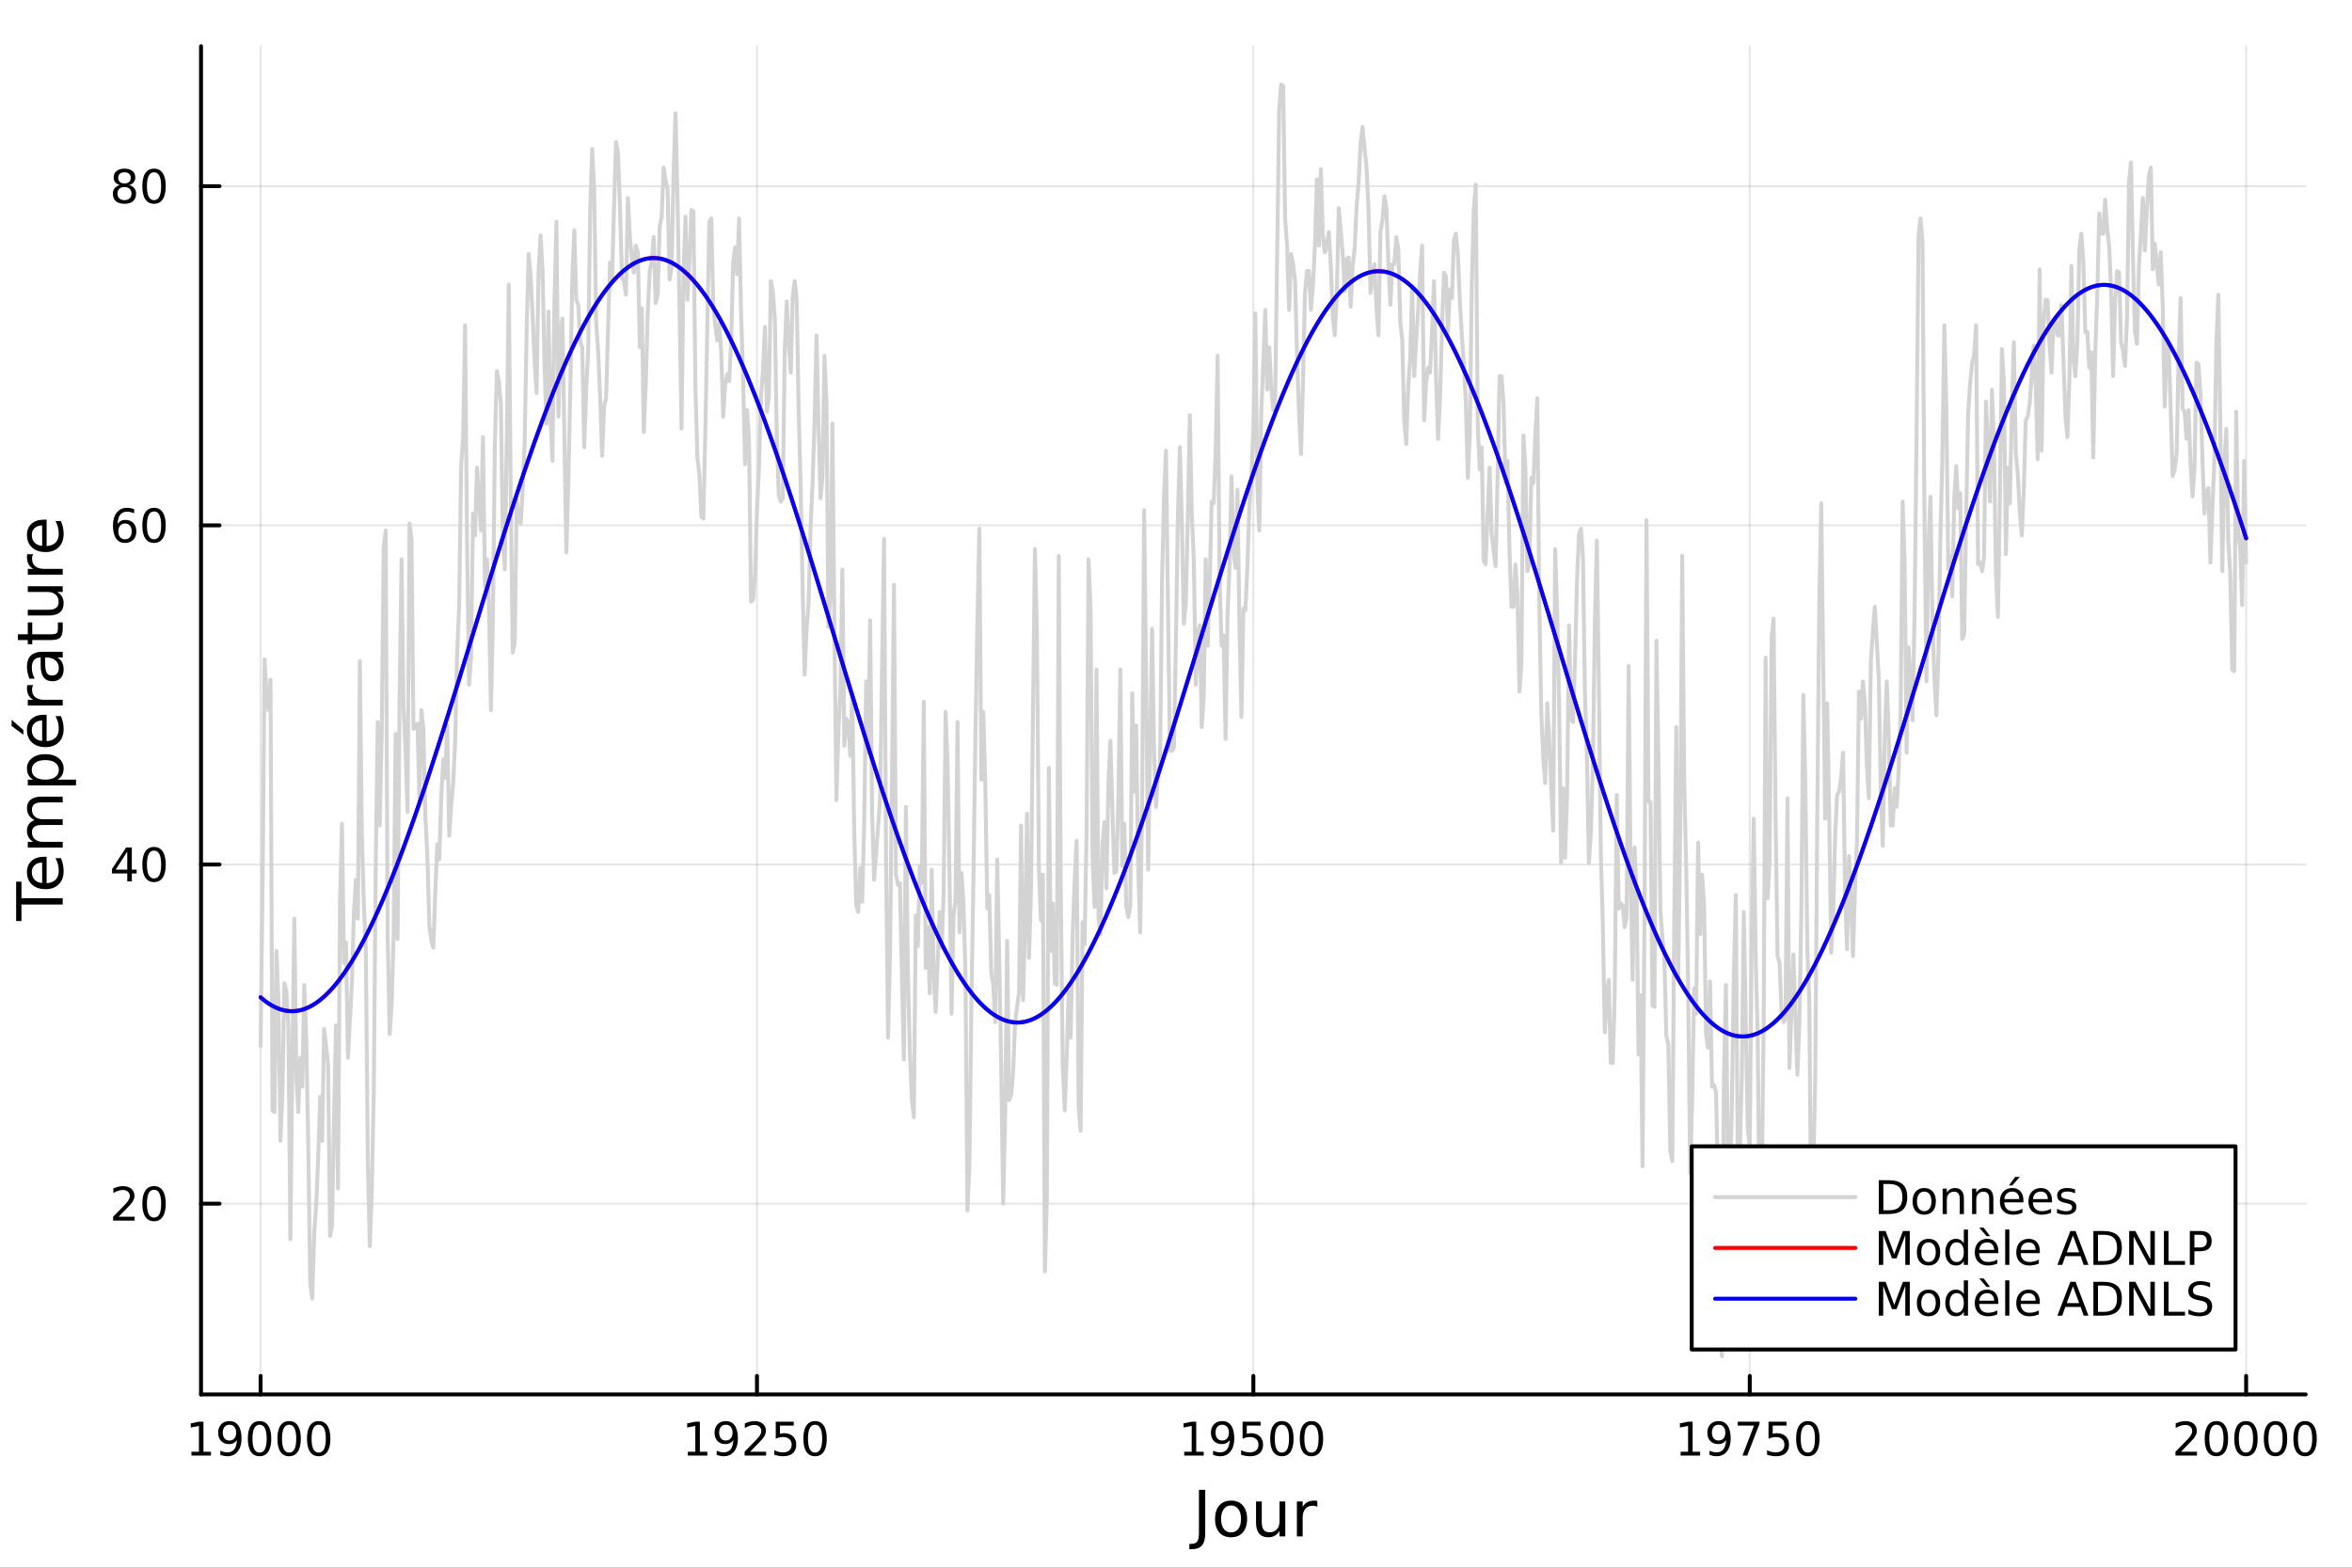 <svg xmlns="http://www.w3.org/2000/svg" xmlns:xlink="http://www.w3.org/1999/xlink" width="600" height="400" viewBox="0 0 2400 1600">
<rect x="0" y="0" width="2400" height="1600" fill="#333333" stroke="none"/>
<defs>
  <clipPath id="clip680">
    <rect x="0" y="0" width="2400" height="1600"></rect>
  </clipPath>
</defs>
<path clip-path="url(#clip680)" d="M0 1600 L2400 1600 L2400 0 L0 0  Z" fill="#ffffff" fill-rule="evenodd" fill-opacity="1"></path>
<defs>
  <clipPath id="clip681">
    <rect x="480" y="0" width="1681" height="1600"></rect>
  </clipPath>
</defs>
<path clip-path="url(#clip680)" d="M205.121 1423.18 L2352.76 1423.18 L2352.76 47.244 L205.121 47.244  Z" fill="#ffffff" fill-rule="evenodd" fill-opacity="1"></path>
<defs>
  <clipPath id="clip682">
    <rect x="205" y="47" width="2149" height="1377"></rect>
  </clipPath>
</defs>
<polyline clip-path="url(#clip682)" style="stroke:#000000; stroke-linecap:round; stroke-linejoin:round; stroke-width:2; stroke-opacity:0.1; fill:none" points="265.903,1423.18 265.903,47.244 "></polyline>
<polyline clip-path="url(#clip682)" style="stroke:#000000; stroke-linecap:round; stroke-linejoin:round; stroke-width:2; stroke-opacity:0.1; fill:none" points="772.421,1423.18 772.421,47.244 "></polyline>
<polyline clip-path="url(#clip682)" style="stroke:#000000; stroke-linecap:round; stroke-linejoin:round; stroke-width:2; stroke-opacity:0.1; fill:none" points="1278.94,1423.18 1278.94,47.244 "></polyline>
<polyline clip-path="url(#clip682)" style="stroke:#000000; stroke-linecap:round; stroke-linejoin:round; stroke-width:2; stroke-opacity:0.1; fill:none" points="1785.46,1423.18 1785.46,47.244 "></polyline>
<polyline clip-path="url(#clip682)" style="stroke:#000000; stroke-linecap:round; stroke-linejoin:round; stroke-width:2; stroke-opacity:0.1; fill:none" points="2291.97,1423.18 2291.97,47.244 "></polyline>
<polyline clip-path="url(#clip680)" style="stroke:#000000; stroke-linecap:round; stroke-linejoin:round; stroke-width:4; stroke-opacity:1; fill:none" points="205.121,1423.18 2352.76,1423.18 "></polyline>
<polyline clip-path="url(#clip680)" style="stroke:#000000; stroke-linecap:round; stroke-linejoin:round; stroke-width:4; stroke-opacity:1; fill:none" points="265.903,1423.18 265.903,1404.28 "></polyline>
<polyline clip-path="url(#clip680)" style="stroke:#000000; stroke-linecap:round; stroke-linejoin:round; stroke-width:4; stroke-opacity:1; fill:none" points="772.421,1423.18 772.421,1404.28 "></polyline>
<polyline clip-path="url(#clip680)" style="stroke:#000000; stroke-linecap:round; stroke-linejoin:round; stroke-width:4; stroke-opacity:1; fill:none" points="1278.94,1423.18 1278.94,1404.28 "></polyline>
<polyline clip-path="url(#clip680)" style="stroke:#000000; stroke-linecap:round; stroke-linejoin:round; stroke-width:4; stroke-opacity:1; fill:none" points="1785.46,1423.18 1785.46,1404.28 "></polyline>
<polyline clip-path="url(#clip680)" style="stroke:#000000; stroke-linecap:round; stroke-linejoin:round; stroke-width:4; stroke-opacity:1; fill:none" points="2291.97,1423.18 2291.97,1404.28 "></polyline>
<path clip-path="url(#clip680)" d="M195.348 1481.64 L202.987 1481.64 L202.987 1455.28 L194.677 1456.95 L194.677 1452.69 L202.94 1451.02 L207.616 1451.02 L207.616 1481.64 L215.255 1481.64 L215.255 1485.58 L195.348 1485.58 L195.348 1481.64 Z" fill="#000000" fill-rule="nonzero" fill-opacity="1"></path><path clip-path="url(#clip680)" d="M224.839 1484.86 L224.839 1480.6 Q226.598 1481.44 228.403 1481.88 Q230.209 1482.32 231.945 1482.32 Q236.575 1482.32 239.005 1479.21 Q241.459 1476.09 241.806 1469.75 Q240.463 1471.74 238.403 1472.8 Q236.343 1473.87 233.843 1473.87 Q228.658 1473.87 225.626 1470.74 Q222.616 1467.59 222.616 1462.15 Q222.616 1456.83 225.764 1453.61 Q228.913 1450.39 234.144 1450.39 Q240.139 1450.39 243.287 1455 Q246.459 1459.58 246.459 1468.33 Q246.459 1476.51 242.57 1481.39 Q238.704 1486.25 232.153 1486.25 Q230.394 1486.25 228.588 1485.9 Q226.783 1485.56 224.839 1484.86 M234.144 1470.21 Q237.292 1470.21 239.121 1468.06 Q240.973 1465.9 240.973 1462.15 Q240.973 1458.43 239.121 1456.27 Q237.292 1454.1 234.144 1454.1 Q230.996 1454.1 229.144 1456.27 Q227.315 1458.43 227.315 1462.15 Q227.315 1465.9 229.144 1468.06 Q230.996 1470.21 234.144 1470.21 Z" fill="#000000" fill-rule="nonzero" fill-opacity="1"></path><path clip-path="url(#clip680)" d="M264.861 1454.1 Q261.25 1454.1 259.422 1457.66 Q257.616 1461.2 257.616 1468.33 Q257.616 1475.44 259.422 1479.01 Q261.25 1482.55 264.861 1482.55 Q268.496 1482.55 270.301 1479.01 Q272.13 1475.44 272.13 1468.33 Q272.13 1461.2 270.301 1457.66 Q268.496 1454.1 264.861 1454.1 M264.861 1450.39 Q270.672 1450.39 273.727 1455 Q276.806 1459.58 276.806 1468.33 Q276.806 1477.06 273.727 1481.67 Q270.672 1486.25 264.861 1486.25 Q259.051 1486.25 255.973 1481.67 Q252.917 1477.06 252.917 1468.33 Q252.917 1459.58 255.973 1455 Q259.051 1450.39 264.861 1450.39 Z" fill="#000000" fill-rule="nonzero" fill-opacity="1"></path><path clip-path="url(#clip680)" d="M295.023 1454.1 Q291.412 1454.1 289.584 1457.66 Q287.778 1461.2 287.778 1468.33 Q287.778 1475.44 289.584 1479.01 Q291.412 1482.55 295.023 1482.55 Q298.658 1482.55 300.463 1479.01 Q302.292 1475.44 302.292 1468.33 Q302.292 1461.2 300.463 1457.66 Q298.658 1454.1 295.023 1454.1 M295.023 1450.39 Q300.833 1450.39 303.889 1455 Q306.968 1459.58 306.968 1468.33 Q306.968 1477.06 303.889 1481.67 Q300.833 1486.25 295.023 1486.25 Q289.213 1486.25 286.134 1481.67 Q283.079 1477.06 283.079 1468.33 Q283.079 1459.58 286.134 1455 Q289.213 1450.39 295.023 1450.39 Z" fill="#000000" fill-rule="nonzero" fill-opacity="1"></path><path clip-path="url(#clip680)" d="M325.185 1454.1 Q321.574 1454.1 319.745 1457.66 Q317.94 1461.2 317.94 1468.33 Q317.94 1475.44 319.745 1479.01 Q321.574 1482.55 325.185 1482.55 Q328.819 1482.55 330.625 1479.01 Q332.454 1475.44 332.454 1468.33 Q332.454 1461.2 330.625 1457.66 Q328.819 1454.1 325.185 1454.1 M325.185 1450.39 Q330.995 1450.39 334.051 1455 Q337.13 1459.58 337.13 1468.33 Q337.13 1477.06 334.051 1481.67 Q330.995 1486.25 325.185 1486.25 Q319.375 1486.25 316.296 1481.67 Q313.241 1477.06 313.241 1468.33 Q313.241 1459.58 316.296 1455 Q319.375 1450.39 325.185 1450.39 Z" fill="#000000" fill-rule="nonzero" fill-opacity="1"></path><path clip-path="url(#clip680)" d="M701.866 1481.64 L709.504 1481.64 L709.504 1455.28 L701.194 1456.95 L701.194 1452.69 L709.458 1451.02 L714.134 1451.02 L714.134 1481.64 L721.773 1481.64 L721.773 1485.58 L701.866 1485.58 L701.866 1481.64 Z" fill="#000000" fill-rule="nonzero" fill-opacity="1"></path><path clip-path="url(#clip680)" d="M731.356 1484.86 L731.356 1480.6 Q733.115 1481.44 734.921 1481.88 Q736.727 1482.32 738.463 1482.32 Q743.092 1482.32 745.523 1479.21 Q747.976 1476.09 748.324 1469.75 Q746.981 1471.74 744.921 1472.8 Q742.861 1473.87 740.361 1473.87 Q735.176 1473.87 732.143 1470.74 Q729.134 1467.59 729.134 1462.15 Q729.134 1456.83 732.282 1453.61 Q735.43 1450.39 740.662 1450.39 Q746.657 1450.39 749.805 1455 Q752.976 1459.58 752.976 1468.33 Q752.976 1476.51 749.088 1481.39 Q745.222 1486.25 738.671 1486.25 Q736.912 1486.25 735.106 1485.9 Q733.301 1485.56 731.356 1484.86 M740.662 1470.21 Q743.81 1470.21 745.639 1468.06 Q747.49 1465.9 747.49 1462.15 Q747.49 1458.43 745.639 1456.27 Q743.81 1454.1 740.662 1454.1 Q737.514 1454.1 735.662 1456.27 Q733.833 1458.43 733.833 1462.15 Q733.833 1465.9 735.662 1468.06 Q737.514 1470.21 740.662 1470.21 Z" fill="#000000" fill-rule="nonzero" fill-opacity="1"></path><path clip-path="url(#clip680)" d="M765.407 1481.64 L781.726 1481.64 L781.726 1485.58 L759.782 1485.58 L759.782 1481.64 Q762.444 1478.89 767.027 1474.26 Q771.634 1469.61 772.814 1468.27 Q775.06 1465.74 775.939 1464.01 Q776.842 1462.25 776.842 1460.56 Q776.842 1457.8 774.898 1456.07 Q772.976 1454.33 769.874 1454.33 Q767.675 1454.33 765.222 1455.09 Q762.791 1455.86 760.013 1457.41 L760.013 1452.69 Q762.837 1451.55 765.291 1450.97 Q767.745 1450.39 769.782 1450.39 Q775.152 1450.39 778.347 1453.08 Q781.541 1455.77 781.541 1460.26 Q781.541 1462.39 780.731 1464.31 Q779.944 1466.2 777.837 1468.8 Q777.259 1469.47 774.157 1472.69 Q771.055 1475.88 765.407 1481.64 Z" fill="#000000" fill-rule="nonzero" fill-opacity="1"></path><path clip-path="url(#clip680)" d="M791.587 1451.02 L809.944 1451.02 L809.944 1454.96 L795.87 1454.96 L795.87 1463.43 Q796.888 1463.08 797.907 1462.92 Q798.925 1462.73 799.944 1462.73 Q805.731 1462.73 809.11 1465.9 Q812.49 1469.08 812.49 1474.49 Q812.49 1480.07 809.018 1483.17 Q805.546 1486.25 799.226 1486.25 Q797.05 1486.25 794.782 1485.88 Q792.536 1485.51 790.129 1484.77 L790.129 1480.07 Q792.212 1481.2 794.435 1481.76 Q796.657 1482.32 799.134 1482.32 Q803.138 1482.32 805.476 1480.21 Q807.814 1478.1 807.814 1474.49 Q807.814 1470.88 805.476 1468.77 Q803.138 1466.67 799.134 1466.67 Q797.259 1466.67 795.384 1467.08 Q793.532 1467.5 791.587 1468.38 L791.587 1451.02 Z" fill="#000000" fill-rule="nonzero" fill-opacity="1"></path><path clip-path="url(#clip680)" d="M831.703 1454.1 Q828.092 1454.1 826.263 1457.66 Q824.458 1461.2 824.458 1468.33 Q824.458 1475.44 826.263 1479.01 Q828.092 1482.55 831.703 1482.55 Q835.337 1482.55 837.143 1479.01 Q838.971 1475.44 838.971 1468.33 Q838.971 1461.2 837.143 1457.66 Q835.337 1454.1 831.703 1454.1 M831.703 1450.39 Q837.513 1450.39 840.569 1455 Q843.647 1459.58 843.647 1468.33 Q843.647 1477.06 840.569 1481.67 Q837.513 1486.25 831.703 1486.25 Q825.893 1486.25 822.814 1481.67 Q819.758 1477.06 819.758 1468.33 Q819.758 1459.58 822.814 1455 Q825.893 1450.39 831.703 1450.39 Z" fill="#000000" fill-rule="nonzero" fill-opacity="1"></path><path clip-path="url(#clip680)" d="M1208.38 1481.64 L1216.02 1481.64 L1216.02 1455.28 L1207.71 1456.95 L1207.71 1452.69 L1215.98 1451.02 L1220.65 1451.02 L1220.65 1481.64 L1228.29 1481.64 L1228.29 1485.58 L1208.38 1485.58 L1208.38 1481.64 Z" fill="#000000" fill-rule="nonzero" fill-opacity="1"></path><path clip-path="url(#clip680)" d="M1237.87 1484.86 L1237.87 1480.6 Q1239.63 1481.44 1241.44 1481.88 Q1243.24 1482.32 1244.98 1482.32 Q1249.61 1482.32 1252.04 1479.21 Q1254.49 1476.09 1254.84 1469.75 Q1253.5 1471.74 1251.44 1472.8 Q1249.38 1473.87 1246.88 1473.87 Q1241.69 1473.87 1238.66 1470.74 Q1235.65 1467.59 1235.65 1462.15 Q1235.65 1456.83 1238.8 1453.61 Q1241.95 1450.39 1247.18 1450.39 Q1253.17 1450.39 1256.32 1455 Q1259.49 1459.58 1259.49 1468.33 Q1259.49 1476.51 1255.61 1481.39 Q1251.74 1486.25 1245.19 1486.25 Q1243.43 1486.25 1241.62 1485.9 Q1239.82 1485.56 1237.87 1484.86 M1247.18 1470.21 Q1250.33 1470.21 1252.16 1468.06 Q1254.01 1465.9 1254.01 1462.15 Q1254.01 1458.43 1252.16 1456.27 Q1250.33 1454.1 1247.18 1454.1 Q1244.03 1454.1 1242.18 1456.27 Q1240.35 1458.43 1240.35 1462.15 Q1240.35 1465.9 1242.18 1468.06 Q1244.03 1470.21 1247.18 1470.21 Z" fill="#000000" fill-rule="nonzero" fill-opacity="1"></path><path clip-path="url(#clip680)" d="M1267.94 1451.02 L1286.3 1451.02 L1286.3 1454.96 L1272.23 1454.96 L1272.23 1463.43 Q1273.24 1463.08 1274.26 1462.92 Q1275.28 1462.73 1276.3 1462.73 Q1282.09 1462.73 1285.47 1465.9 Q1288.85 1469.08 1288.85 1474.49 Q1288.85 1480.07 1285.37 1483.17 Q1281.9 1486.25 1275.58 1486.25 Q1273.41 1486.25 1271.14 1485.88 Q1268.89 1485.51 1266.48 1484.77 L1266.48 1480.07 Q1268.57 1481.2 1270.79 1481.76 Q1273.01 1482.32 1275.49 1482.32 Q1279.49 1482.32 1281.83 1480.21 Q1284.17 1478.1 1284.17 1474.49 Q1284.17 1470.88 1281.83 1468.77 Q1279.49 1466.67 1275.49 1466.67 Q1273.61 1466.67 1271.74 1467.08 Q1269.89 1467.5 1267.94 1468.38 L1267.94 1451.02 Z" fill="#000000" fill-rule="nonzero" fill-opacity="1"></path><path clip-path="url(#clip680)" d="M1308.06 1454.1 Q1304.45 1454.1 1302.62 1457.66 Q1300.81 1461.2 1300.81 1468.33 Q1300.81 1475.44 1302.62 1479.01 Q1304.45 1482.55 1308.06 1482.55 Q1311.69 1482.55 1313.5 1479.01 Q1315.33 1475.44 1315.33 1468.33 Q1315.33 1461.2 1313.5 1457.66 Q1311.69 1454.1 1308.06 1454.1 M1308.06 1450.39 Q1313.87 1450.39 1316.92 1455 Q1320 1459.58 1320 1468.33 Q1320 1477.06 1316.92 1481.67 Q1313.87 1486.25 1308.06 1486.25 Q1302.25 1486.25 1299.17 1481.67 Q1296.11 1477.06 1296.11 1468.33 Q1296.11 1459.58 1299.17 1455 Q1302.25 1450.39 1308.06 1450.39 Z" fill="#000000" fill-rule="nonzero" fill-opacity="1"></path><path clip-path="url(#clip680)" d="M1338.22 1454.1 Q1334.61 1454.1 1332.78 1457.66 Q1330.98 1461.2 1330.98 1468.33 Q1330.98 1475.44 1332.78 1479.01 Q1334.61 1482.55 1338.22 1482.55 Q1341.85 1482.55 1343.66 1479.01 Q1345.49 1475.44 1345.49 1468.33 Q1345.49 1461.2 1343.66 1457.66 Q1341.85 1454.1 1338.22 1454.1 M1338.22 1450.39 Q1344.03 1450.39 1347.09 1455 Q1350.16 1459.58 1350.16 1468.33 Q1350.16 1477.06 1347.09 1481.67 Q1344.03 1486.25 1338.22 1486.25 Q1332.41 1486.25 1329.33 1481.67 Q1326.28 1477.06 1326.28 1468.33 Q1326.28 1459.58 1329.33 1455 Q1332.41 1450.39 1338.22 1450.39 Z" fill="#000000" fill-rule="nonzero" fill-opacity="1"></path><path clip-path="url(#clip680)" d="M1714.9 1481.64 L1722.54 1481.64 L1722.54 1455.28 L1714.23 1456.95 L1714.23 1452.69 L1722.49 1451.02 L1727.17 1451.02 L1727.17 1481.64 L1734.81 1481.64 L1734.81 1485.58 L1714.9 1485.58 L1714.9 1481.64 Z" fill="#000000" fill-rule="nonzero" fill-opacity="1"></path><path clip-path="url(#clip680)" d="M1744.39 1484.86 L1744.39 1480.6 Q1746.15 1481.44 1747.96 1481.88 Q1749.76 1482.32 1751.5 1482.32 Q1756.13 1482.32 1758.56 1479.21 Q1761.01 1476.09 1761.36 1469.75 Q1760.02 1471.74 1757.96 1472.8 Q1755.9 1473.87 1753.4 1473.87 Q1748.21 1473.87 1745.18 1470.74 Q1742.17 1467.59 1742.17 1462.15 Q1742.17 1456.83 1745.32 1453.61 Q1748.47 1450.39 1753.7 1450.39 Q1759.69 1450.39 1762.84 1455 Q1766.01 1459.58 1766.01 1468.33 Q1766.01 1476.51 1762.12 1481.39 Q1758.26 1486.25 1751.71 1486.25 Q1749.95 1486.25 1748.14 1485.9 Q1746.34 1485.56 1744.39 1484.86 M1753.7 1470.21 Q1756.85 1470.21 1758.67 1468.06 Q1760.53 1465.9 1760.53 1462.15 Q1760.53 1458.43 1758.67 1456.27 Q1756.85 1454.1 1753.7 1454.1 Q1750.55 1454.1 1748.7 1456.27 Q1746.87 1458.43 1746.87 1462.15 Q1746.87 1465.9 1748.7 1468.06 Q1750.55 1470.21 1753.7 1470.21 Z" fill="#000000" fill-rule="nonzero" fill-opacity="1"></path><path clip-path="url(#clip680)" d="M1773.23 1451.02 L1795.46 1451.02 L1795.46 1453.01 L1782.91 1485.58 L1778.03 1485.58 L1789.83 1454.96 L1773.23 1454.96 L1773.23 1451.02 Z" fill="#000000" fill-rule="nonzero" fill-opacity="1"></path><path clip-path="url(#clip680)" d="M1804.62 1451.02 L1822.98 1451.02 L1822.98 1454.96 L1808.91 1454.96 L1808.91 1463.43 Q1809.92 1463.08 1810.94 1462.92 Q1811.96 1462.73 1812.98 1462.73 Q1818.77 1462.73 1822.15 1465.9 Q1825.53 1469.08 1825.53 1474.49 Q1825.53 1480.07 1822.05 1483.17 Q1818.58 1486.25 1812.26 1486.25 Q1810.09 1486.25 1807.82 1485.88 Q1805.57 1485.51 1803.16 1484.77 L1803.16 1480.07 Q1805.25 1481.2 1807.47 1481.76 Q1809.69 1482.32 1812.17 1482.32 Q1816.17 1482.32 1818.51 1480.21 Q1820.85 1478.1 1820.85 1474.49 Q1820.85 1470.88 1818.51 1468.77 Q1816.17 1466.67 1812.17 1466.67 Q1810.29 1466.67 1808.42 1467.08 Q1806.57 1467.5 1804.62 1468.38 L1804.62 1451.02 Z" fill="#000000" fill-rule="nonzero" fill-opacity="1"></path><path clip-path="url(#clip680)" d="M1844.74 1454.1 Q1841.13 1454.1 1839.3 1457.66 Q1837.49 1461.2 1837.49 1468.33 Q1837.49 1475.44 1839.3 1479.01 Q1841.13 1482.55 1844.74 1482.55 Q1848.37 1482.55 1850.18 1479.01 Q1852.01 1475.44 1852.01 1468.33 Q1852.01 1461.2 1850.18 1457.66 Q1848.37 1454.1 1844.74 1454.1 M1844.74 1450.39 Q1850.55 1450.39 1853.6 1455 Q1856.68 1459.58 1856.68 1468.33 Q1856.68 1477.06 1853.6 1481.67 Q1850.55 1486.25 1844.74 1486.25 Q1838.93 1486.25 1835.85 1481.67 Q1832.79 1477.06 1832.79 1468.33 Q1832.79 1459.58 1835.85 1455 Q1838.93 1450.39 1844.74 1450.39 Z" fill="#000000" fill-rule="nonzero" fill-opacity="1"></path><path clip-path="url(#clip680)" d="M2225.5 1481.64 L2241.82 1481.64 L2241.82 1485.58 L2219.88 1485.58 L2219.88 1481.64 Q2222.54 1478.89 2227.12 1474.26 Q2231.73 1469.61 2232.91 1468.27 Q2235.16 1465.74 2236.04 1464.01 Q2236.94 1462.25 2236.94 1460.56 Q2236.94 1457.8 2234.99 1456.07 Q2233.07 1454.33 2229.97 1454.33 Q2227.77 1454.33 2225.32 1455.09 Q2222.89 1455.86 2220.11 1457.41 L2220.11 1452.69 Q2222.93 1451.55 2225.39 1450.97 Q2227.84 1450.39 2229.88 1450.39 Q2235.25 1450.39 2238.44 1453.08 Q2241.64 1455.77 2241.64 1460.26 Q2241.64 1462.39 2240.83 1464.31 Q2240.04 1466.2 2237.93 1468.8 Q2237.36 1469.47 2234.25 1472.69 Q2231.15 1475.88 2225.5 1481.64 Z" fill="#000000" fill-rule="nonzero" fill-opacity="1"></path><path clip-path="url(#clip680)" d="M2261.64 1454.1 Q2258.03 1454.1 2256.2 1457.66 Q2254.39 1461.2 2254.39 1468.33 Q2254.39 1475.44 2256.2 1479.01 Q2258.03 1482.55 2261.64 1482.55 Q2265.27 1482.55 2267.08 1479.01 Q2268.91 1475.44 2268.91 1468.33 Q2268.91 1461.2 2267.08 1457.66 Q2265.27 1454.1 2261.64 1454.1 M2261.64 1450.39 Q2267.45 1450.39 2270.5 1455 Q2273.58 1459.58 2273.58 1468.33 Q2273.58 1477.06 2270.5 1481.67 Q2267.45 1486.25 2261.64 1486.25 Q2255.83 1486.25 2252.75 1481.67 Q2249.69 1477.06 2249.69 1468.33 Q2249.69 1459.58 2252.75 1455 Q2255.83 1450.39 2261.64 1450.39 Z" fill="#000000" fill-rule="nonzero" fill-opacity="1"></path><path clip-path="url(#clip680)" d="M2291.8 1454.1 Q2288.19 1454.1 2286.36 1457.66 Q2284.55 1461.2 2284.55 1468.33 Q2284.55 1475.44 2286.36 1479.01 Q2288.19 1482.55 2291.8 1482.55 Q2295.43 1482.55 2297.24 1479.01 Q2299.07 1475.44 2299.07 1468.33 Q2299.07 1461.2 2297.24 1457.66 Q2295.43 1454.1 2291.8 1454.1 M2291.8 1450.39 Q2297.61 1450.39 2300.67 1455 Q2303.74 1459.58 2303.74 1468.33 Q2303.74 1477.06 2300.67 1481.67 Q2297.61 1486.25 2291.8 1486.25 Q2285.99 1486.25 2282.91 1481.67 Q2279.86 1477.06 2279.86 1468.33 Q2279.86 1459.58 2282.91 1455 Q2285.99 1450.39 2291.8 1450.39 Z" fill="#000000" fill-rule="nonzero" fill-opacity="1"></path><path clip-path="url(#clip680)" d="M2321.96 1454.1 Q2318.35 1454.1 2316.52 1457.66 Q2314.72 1461.2 2314.72 1468.33 Q2314.72 1475.44 2316.52 1479.01 Q2318.35 1482.55 2321.96 1482.55 Q2325.6 1482.55 2327.4 1479.01 Q2329.23 1475.44 2329.23 1468.33 Q2329.23 1461.2 2327.4 1457.66 Q2325.6 1454.1 2321.96 1454.1 M2321.96 1450.39 Q2327.77 1450.39 2330.83 1455 Q2333.91 1459.58 2333.91 1468.33 Q2333.91 1477.06 2330.83 1481.67 Q2327.77 1486.25 2321.96 1486.25 Q2316.15 1486.25 2313.07 1481.67 Q2310.02 1477.06 2310.02 1468.33 Q2310.02 1459.58 2313.07 1455 Q2316.15 1450.39 2321.96 1450.39 Z" fill="#000000" fill-rule="nonzero" fill-opacity="1"></path><path clip-path="url(#clip680)" d="M2352.12 1454.1 Q2348.51 1454.1 2346.68 1457.66 Q2344.88 1461.2 2344.88 1468.33 Q2344.88 1475.44 2346.68 1479.01 Q2348.51 1482.55 2352.12 1482.55 Q2355.76 1482.55 2357.56 1479.01 Q2359.39 1475.44 2359.39 1468.33 Q2359.39 1461.2 2357.56 1457.66 Q2355.76 1454.1 2352.12 1454.1 M2352.12 1450.39 Q2357.93 1450.39 2360.99 1455 Q2364.07 1459.58 2364.07 1468.33 Q2364.07 1477.06 2360.99 1481.67 Q2357.93 1486.25 2352.12 1486.25 Q2346.31 1486.25 2343.24 1481.67 Q2340.18 1477.06 2340.18 1468.33 Q2340.18 1459.58 2343.24 1455 Q2346.31 1450.39 2352.12 1450.39 Z" fill="#000000" fill-rule="nonzero" fill-opacity="1"></path><path clip-path="url(#clip680)" d="M1223.41 1520.52 L1229.84 1520.52 L1229.84 1564.73 Q1229.84 1573.33 1226.56 1577.21 Q1223.32 1581.09 1216.09 1581.09 L1213.64 1581.09 L1213.64 1575.68 L1215.65 1575.68 Q1219.91 1575.68 1221.66 1573.3 Q1223.41 1570.91 1223.41 1564.73 L1223.41 1520.52 Z" fill="#000000" fill-rule="nonzero" fill-opacity="1"></path><path clip-path="url(#clip680)" d="M1256.2 1536.5 Q1251.49 1536.5 1248.75 1540.19 Q1246.01 1543.85 1246.01 1550.25 Q1246.01 1556.65 1248.72 1560.34 Q1251.45 1564 1256.2 1564 Q1260.88 1564 1263.61 1560.31 Q1266.35 1556.62 1266.35 1550.25 Q1266.35 1543.92 1263.61 1540.23 Q1260.88 1536.5 1256.2 1536.5 M1256.2 1531.54 Q1263.84 1531.54 1268.2 1536.5 Q1272.56 1541.47 1272.56 1550.25 Q1272.56 1559 1268.2 1564 Q1263.84 1568.97 1256.2 1568.97 Q1248.53 1568.97 1244.17 1564 Q1239.84 1559 1239.84 1550.25 Q1239.84 1541.47 1244.17 1536.5 Q1248.53 1531.54 1256.2 1531.54 Z" fill="#000000" fill-rule="nonzero" fill-opacity="1"></path><path clip-path="url(#clip680)" d="M1281.66 1553.98 L1281.66 1532.4 L1287.52 1532.4 L1287.52 1553.75 Q1287.52 1558.81 1289.49 1561.36 Q1291.46 1563.87 1295.41 1563.87 Q1300.15 1563.87 1302.89 1560.85 Q1305.66 1557.83 1305.66 1552.61 L1305.66 1532.4 L1311.51 1532.4 L1311.51 1568.04 L1305.66 1568.04 L1305.66 1562.57 Q1303.53 1565.82 1300.69 1567.41 Q1297.89 1568.97 1294.17 1568.97 Q1288.03 1568.97 1284.84 1565.15 Q1281.66 1561.33 1281.66 1553.98 M1296.4 1531.54 L1296.4 1531.54 Z" fill="#000000" fill-rule="nonzero" fill-opacity="1"></path><path clip-path="url(#clip680)" d="M1344.23 1537.87 Q1343.25 1537.3 1342.07 1537.04 Q1340.92 1536.76 1339.52 1536.76 Q1334.56 1536.76 1331.89 1540 Q1329.24 1543.22 1329.24 1549.27 L1329.24 1568.04 L1323.36 1568.04 L1323.36 1532.4 L1329.24 1532.4 L1329.24 1537.93 Q1331.09 1534.69 1334.05 1533.13 Q1337.01 1531.54 1341.24 1531.54 Q1341.85 1531.54 1342.58 1531.63 Q1343.31 1531.7 1344.2 1531.85 L1344.23 1537.87 Z" fill="#000000" fill-rule="nonzero" fill-opacity="1"></path><polyline clip-path="url(#clip682)" style="stroke:#000000; stroke-linecap:round; stroke-linejoin:round; stroke-width:2; stroke-opacity:0.1; fill:none" points="205.121,1228.47 2352.76,1228.47 "></polyline>
<polyline clip-path="url(#clip682)" style="stroke:#000000; stroke-linecap:round; stroke-linejoin:round; stroke-width:2; stroke-opacity:0.1; fill:none" points="205.121,882.325 2352.76,882.325 "></polyline>
<polyline clip-path="url(#clip682)" style="stroke:#000000; stroke-linecap:round; stroke-linejoin:round; stroke-width:2; stroke-opacity:0.1; fill:none" points="205.121,536.177 2352.76,536.177 "></polyline>
<polyline clip-path="url(#clip682)" style="stroke:#000000; stroke-linecap:round; stroke-linejoin:round; stroke-width:2; stroke-opacity:0.1; fill:none" points="205.121,190.03 2352.76,190.03 "></polyline>
<polyline clip-path="url(#clip680)" style="stroke:#000000; stroke-linecap:round; stroke-linejoin:round; stroke-width:4; stroke-opacity:1; fill:none" points="205.121,1423.18 205.121,47.244 "></polyline>
<polyline clip-path="url(#clip680)" style="stroke:#000000; stroke-linecap:round; stroke-linejoin:round; stroke-width:4; stroke-opacity:1; fill:none" points="205.121,1228.47 224.019,1228.47 "></polyline>
<polyline clip-path="url(#clip680)" style="stroke:#000000; stroke-linecap:round; stroke-linejoin:round; stroke-width:4; stroke-opacity:1; fill:none" points="205.121,882.325 224.019,882.325 "></polyline>
<polyline clip-path="url(#clip680)" style="stroke:#000000; stroke-linecap:round; stroke-linejoin:round; stroke-width:4; stroke-opacity:1; fill:none" points="205.121,536.177 224.019,536.177 "></polyline>
<polyline clip-path="url(#clip680)" style="stroke:#000000; stroke-linecap:round; stroke-linejoin:round; stroke-width:4; stroke-opacity:1; fill:none" points="205.121,190.03 224.019,190.03 "></polyline>
<path clip-path="url(#clip680)" d="M121.043 1241.82 L137.362 1241.82 L137.362 1245.75 L115.418 1245.75 L115.418 1241.82 Q118.08 1239.06 122.663 1234.43 Q127.269 1229.78 128.45 1228.44 Q130.695 1225.91 131.575 1224.18 Q132.478 1222.42 132.478 1220.73 Q132.478 1217.97 130.533 1216.24 Q128.612 1214.5 125.51 1214.5 Q123.311 1214.5 120.857 1215.27 Q118.427 1216.03 115.649 1217.58 L115.649 1212.86 Q118.473 1211.72 120.927 1211.15 Q123.38 1210.57 125.418 1210.57 Q130.788 1210.57 133.982 1213.25 Q137.177 1215.94 137.177 1220.43 Q137.177 1222.56 136.367 1224.48 Q135.579 1226.38 133.473 1228.97 Q132.894 1229.64 129.792 1232.86 Q126.691 1236.05 121.043 1241.82 Z" fill="#000000" fill-rule="nonzero" fill-opacity="1"></path><path clip-path="url(#clip680)" d="M157.177 1214.27 Q153.566 1214.27 151.737 1217.84 Q149.931 1221.38 149.931 1228.51 Q149.931 1235.61 151.737 1239.18 Q153.566 1242.72 157.177 1242.72 Q160.811 1242.72 162.616 1239.18 Q164.445 1235.61 164.445 1228.51 Q164.445 1221.38 162.616 1217.84 Q160.811 1214.27 157.177 1214.27 M157.177 1210.57 Q162.987 1210.57 166.042 1215.17 Q169.121 1219.76 169.121 1228.51 Q169.121 1237.23 166.042 1241.84 Q162.987 1246.42 157.177 1246.42 Q151.366 1246.42 148.288 1241.84 Q145.232 1237.23 145.232 1228.51 Q145.232 1219.76 148.288 1215.17 Q151.366 1210.57 157.177 1210.57 Z" fill="#000000" fill-rule="nonzero" fill-opacity="1"></path><path clip-path="url(#clip680)" d="M129.862 869.119 L118.056 887.568 L129.862 887.568 L129.862 869.119 M128.635 865.045 L134.515 865.045 L134.515 887.568 L139.445 887.568 L139.445 891.456 L134.515 891.456 L134.515 899.605 L129.862 899.605 L129.862 891.456 L114.26 891.456 L114.26 886.943 L128.635 865.045 Z" fill="#000000" fill-rule="nonzero" fill-opacity="1"></path><path clip-path="url(#clip680)" d="M157.177 868.123 Q153.566 868.123 151.737 871.688 Q149.931 875.23 149.931 882.359 Q149.931 889.466 151.737 893.031 Q153.566 896.572 157.177 896.572 Q160.811 896.572 162.616 893.031 Q164.445 889.466 164.445 882.359 Q164.445 875.23 162.616 871.688 Q160.811 868.123 157.177 868.123 M157.177 864.42 Q162.987 864.42 166.042 869.026 Q169.121 873.609 169.121 882.359 Q169.121 891.086 166.042 895.693 Q162.987 900.276 157.177 900.276 Q151.366 900.276 148.288 895.693 Q145.232 891.086 145.232 882.359 Q145.232 873.609 148.288 869.026 Q151.366 864.42 157.177 864.42 Z" fill="#000000" fill-rule="nonzero" fill-opacity="1"></path><path clip-path="url(#clip680)" d="M127.593 534.314 Q124.445 534.314 122.593 536.467 Q120.765 538.619 120.765 542.369 Q120.765 546.096 122.593 548.272 Q124.445 550.425 127.593 550.425 Q130.742 550.425 132.57 548.272 Q134.422 546.096 134.422 542.369 Q134.422 538.619 132.57 536.467 Q130.742 534.314 127.593 534.314 M136.876 519.661 L136.876 523.92 Q135.117 523.087 133.311 522.647 Q131.529 522.207 129.769 522.207 Q125.14 522.207 122.686 525.332 Q120.255 528.457 119.908 534.777 Q121.274 532.763 123.334 531.698 Q125.394 530.61 127.871 530.61 Q133.08 530.61 136.089 533.781 Q139.121 536.93 139.121 542.369 Q139.121 547.693 135.973 550.911 Q132.825 554.129 127.593 554.129 Q121.598 554.129 118.427 549.545 Q115.256 544.939 115.256 536.212 Q115.256 528.018 119.144 523.156 Q123.033 518.272 129.584 518.272 Q131.343 518.272 133.126 518.619 Q134.931 518.967 136.876 519.661 Z" fill="#000000" fill-rule="nonzero" fill-opacity="1"></path><path clip-path="url(#clip680)" d="M157.177 521.976 Q153.566 521.976 151.737 525.541 Q149.931 529.082 149.931 536.212 Q149.931 543.318 151.737 546.883 Q153.566 550.425 157.177 550.425 Q160.811 550.425 162.616 546.883 Q164.445 543.318 164.445 536.212 Q164.445 529.082 162.616 525.541 Q160.811 521.976 157.177 521.976 M157.177 518.272 Q162.987 518.272 166.042 522.879 Q169.121 527.462 169.121 536.212 Q169.121 544.939 166.042 549.545 Q162.987 554.129 157.177 554.129 Q151.366 554.129 148.288 549.545 Q145.232 544.939 145.232 536.212 Q145.232 527.462 148.288 522.879 Q151.366 518.272 157.177 518.272 Z" fill="#000000" fill-rule="nonzero" fill-opacity="1"></path><path clip-path="url(#clip680)" d="M127.015 190.898 Q123.681 190.898 121.76 192.68 Q119.862 194.463 119.862 197.588 Q119.862 200.713 121.76 202.495 Q123.681 204.277 127.015 204.277 Q130.348 204.277 132.269 202.495 Q134.191 200.69 134.191 197.588 Q134.191 194.463 132.269 192.68 Q130.371 190.898 127.015 190.898 M122.339 188.907 Q119.33 188.166 117.64 186.106 Q115.973 184.046 115.973 181.083 Q115.973 176.94 118.913 174.532 Q121.876 172.125 127.015 172.125 Q132.177 172.125 135.117 174.532 Q138.056 176.94 138.056 181.083 Q138.056 184.046 136.367 186.106 Q134.7 188.166 131.714 188.907 Q135.093 189.694 136.968 191.986 Q138.867 194.278 138.867 197.588 Q138.867 202.611 135.788 205.296 Q132.732 207.981 127.015 207.981 Q121.297 207.981 118.218 205.296 Q115.163 202.611 115.163 197.588 Q115.163 194.278 117.061 191.986 Q118.959 189.694 122.339 188.907 M120.626 181.523 Q120.626 184.208 122.293 185.713 Q123.982 187.217 127.015 187.217 Q130.024 187.217 131.714 185.713 Q133.427 184.208 133.427 181.523 Q133.427 178.838 131.714 177.333 Q130.024 175.829 127.015 175.829 Q123.982 175.829 122.293 177.333 Q120.626 178.838 120.626 181.523 Z" fill="#000000" fill-rule="nonzero" fill-opacity="1"></path><path clip-path="url(#clip680)" d="M157.177 175.829 Q153.566 175.829 151.737 179.393 Q149.931 182.935 149.931 190.065 Q149.931 197.171 151.737 200.736 Q153.566 204.277 157.177 204.277 Q160.811 204.277 162.616 200.736 Q164.445 197.171 164.445 190.065 Q164.445 182.935 162.616 179.393 Q160.811 175.829 157.177 175.829 M157.177 172.125 Q162.987 172.125 166.042 176.731 Q169.121 181.315 169.121 190.065 Q169.121 198.791 166.042 203.398 Q162.987 207.981 157.177 207.981 Q151.366 207.981 148.288 203.398 Q145.232 198.791 145.232 190.065 Q145.232 181.315 148.288 176.731 Q151.366 172.125 157.177 172.125 Z" fill="#000000" fill-rule="nonzero" fill-opacity="1"></path><path clip-path="url(#clip680)" d="M16.484 940.029 L16.484 899.829 L21.895 899.829 L21.895 916.698 L64.004 916.698 L64.004 923.159 L21.895 923.159 L21.895 940.029 L16.484 940.029 Z" fill="#000000" fill-rule="nonzero" fill-opacity="1"></path><path clip-path="url(#clip680)" d="M44.716 874.462 L47.581 874.462 L47.581 901.389 Q53.628 901.007 56.811 897.76 Q59.962 894.482 59.962 888.657 Q59.962 885.284 59.134 882.132 Q58.307 878.95 56.652 875.83 L62.19 875.83 Q63.527 878.981 64.227 882.292 Q64.927 885.602 64.927 889.007 Q64.927 897.537 59.962 902.535 Q54.997 907.5 46.53 907.5 Q37.777 907.5 32.653 902.789 Q27.497 898.047 27.497 890.026 Q27.497 882.833 32.144 878.663 Q36.759 874.462 44.716 874.462 M42.997 880.318 Q38.191 880.382 35.327 883.024 Q32.462 885.634 32.462 889.962 Q32.462 894.864 35.231 897.824 Q38 900.752 43.029 901.198 L42.997 880.318 Z" fill="#000000" fill-rule="nonzero" fill-opacity="1"></path><path clip-path="url(#clip680)" d="M35.199 837.095 Q31.253 834.899 29.375 831.843 Q27.497 828.788 27.497 824.65 Q27.497 819.08 31.412 816.056 Q35.295 813.033 42.488 813.033 L64.004 813.033 L64.004 818.921 L42.679 818.921 Q37.555 818.921 35.072 820.735 Q32.589 822.549 32.589 826.273 Q32.589 830.825 35.613 833.467 Q38.637 836.108 43.857 836.108 L64.004 836.108 L64.004 841.997 L42.679 841.997 Q37.523 841.997 35.072 843.811 Q32.589 845.625 32.589 849.413 Q32.589 853.901 35.645 856.542 Q38.669 859.184 43.857 859.184 L64.004 859.184 L64.004 865.072 L28.356 865.072 L28.356 859.184 L33.894 859.184 Q30.616 857.179 29.056 854.378 Q27.497 851.577 27.497 847.726 Q27.497 843.843 29.47 841.137 Q31.444 838.4 35.199 837.095 Z" fill="#000000" fill-rule="nonzero" fill-opacity="1"></path><path clip-path="url(#clip680)" d="M58.657 795.686 L77.563 795.686 L77.563 801.574 L28.356 801.574 L28.356 795.686 L33.767 795.686 Q30.584 793.84 29.056 791.039 Q27.497 788.206 27.497 784.292 Q27.497 777.799 32.653 773.756 Q37.809 769.682 46.212 769.682 Q54.615 769.682 59.771 773.756 Q64.927 777.799 64.927 784.292 Q64.927 788.206 63.399 791.039 Q61.84 793.84 58.657 795.686 M46.212 775.762 Q39.751 775.762 36.09 778.435 Q32.398 781.077 32.398 785.724 Q32.398 790.371 36.09 793.044 Q39.751 795.686 46.212 795.686 Q52.673 795.686 56.365 793.044 Q60.026 790.371 60.026 785.724 Q60.026 781.077 56.365 778.435 Q52.673 775.762 46.212 775.762 Z" fill="#000000" fill-rule="nonzero" fill-opacity="1"></path><path clip-path="url(#clip680)" d="M44.716 729.483 L47.581 729.483 L47.581 756.41 Q53.628 756.028 56.811 752.781 Q59.962 749.503 59.962 743.678 Q59.962 740.305 59.134 737.154 Q58.307 733.971 56.652 730.851 L62.19 730.851 Q63.527 734.002 64.227 737.313 Q64.927 740.623 64.927 744.028 Q64.927 752.559 59.962 757.556 Q54.997 762.521 46.53 762.521 Q37.777 762.521 32.653 757.81 Q27.497 753.068 27.497 745.047 Q27.497 737.854 32.144 733.684 Q36.759 729.483 44.716 729.483 M42.997 735.339 Q38.191 735.403 35.327 738.045 Q32.462 740.655 32.462 744.983 Q32.462 749.885 35.231 752.845 Q38 755.773 43.029 756.219 L42.997 735.339 M11.869 740.973 L11.869 734.639 L23.837 745.015 L23.837 749.885 L11.869 740.973 Z" fill="#000000" fill-rule="nonzero" fill-opacity="1"></path><path clip-path="url(#clip680)" d="M33.831 699.214 Q33.258 700.201 33.003 701.378 Q32.717 702.524 32.717 703.925 Q32.717 708.89 35.963 711.563 Q39.178 714.205 45.225 714.205 L64.004 714.205 L64.004 720.093 L28.356 720.093 L28.356 714.205 L33.894 714.205 Q30.648 712.359 29.088 709.399 Q27.497 706.439 27.497 702.206 Q27.497 701.601 27.592 700.869 Q27.656 700.137 27.815 699.246 L33.831 699.214 Z" fill="#000000" fill-rule="nonzero" fill-opacity="1"></path><path clip-path="url(#clip680)" d="M46.085 676.87 Q46.085 683.968 47.708 686.705 Q49.331 689.443 53.246 689.443 Q56.365 689.443 58.211 687.406 Q60.026 685.337 60.026 681.804 Q60.026 676.934 56.588 674.006 Q53.119 671.046 47.39 671.046 L46.085 671.046 L46.085 676.87 M43.666 665.189 L64.004 665.189 L64.004 671.046 L58.593 671.046 Q61.84 673.051 63.399 676.043 Q64.927 679.035 64.927 683.363 Q64.927 688.838 61.872 692.084 Q58.784 695.299 53.628 695.299 Q47.612 695.299 44.557 691.289 Q41.501 687.246 41.501 679.257 L41.501 671.046 L40.928 671.046 Q36.886 671.046 34.69 673.719 Q32.462 676.361 32.462 681.167 Q32.462 684.223 33.194 687.119 Q33.926 690.015 35.39 692.689 L29.98 692.689 Q28.738 689.474 28.133 686.451 Q27.497 683.427 27.497 680.562 Q27.497 672.828 31.507 669.009 Q35.518 665.189 43.666 665.189 Z" fill="#000000" fill-rule="nonzero" fill-opacity="1"></path><path clip-path="url(#clip680)" d="M18.235 647.333 L28.356 647.333 L28.356 635.27 L32.908 635.27 L32.908 647.333 L52.259 647.333 Q56.62 647.333 57.861 646.156 Q59.103 644.946 59.103 641.286 L59.103 635.27 L64.004 635.27 L64.004 641.286 Q64.004 648.065 61.49 650.644 Q58.943 653.222 52.259 653.222 L32.908 653.222 L32.908 657.519 L28.356 657.519 L28.356 653.222 L18.235 653.222 L18.235 647.333 Z" fill="#000000" fill-rule="nonzero" fill-opacity="1"></path><path clip-path="url(#clip680)" d="M49.936 628.173 L28.356 628.173 L28.356 622.316 L49.713 622.316 Q54.774 622.316 57.32 620.343 Q59.835 618.369 59.835 614.423 Q59.835 609.68 56.811 606.943 Q53.787 604.174 48.567 604.174 L28.356 604.174 L28.356 598.317 L64.004 598.317 L64.004 604.174 L58.53 604.174 Q61.776 606.306 63.368 609.139 Q64.927 611.94 64.927 615.664 Q64.927 621.807 61.108 624.99 Q57.288 628.173 49.936 628.173 M27.497 613.436 L27.497 613.436 Z" fill="#000000" fill-rule="nonzero" fill-opacity="1"></path><path clip-path="url(#clip680)" d="M33.831 565.598 Q33.258 566.584 33.003 567.762 Q32.717 568.908 32.717 570.308 Q32.717 575.274 35.963 577.947 Q39.178 580.589 45.225 580.589 L64.004 580.589 L64.004 586.477 L28.356 586.477 L28.356 580.589 L33.894 580.589 Q30.648 578.743 29.088 575.783 Q27.497 572.823 27.497 568.59 Q27.497 567.985 27.592 567.253 Q27.656 566.521 27.815 565.63 L33.831 565.598 Z" fill="#000000" fill-rule="nonzero" fill-opacity="1"></path><path clip-path="url(#clip680)" d="M44.716 530.395 L47.581 530.395 L47.581 557.322 Q53.628 556.94 56.811 553.694 Q59.962 550.416 59.962 544.591 Q59.962 541.217 59.134 538.066 Q58.307 534.883 56.652 531.764 L62.19 531.764 Q63.527 534.915 64.227 538.225 Q64.927 541.535 64.927 544.941 Q64.927 553.471 59.962 558.468 Q54.997 563.433 46.53 563.433 Q37.777 563.433 32.653 558.723 Q27.497 553.98 27.497 545.96 Q27.497 538.766 32.144 534.597 Q36.759 530.395 44.716 530.395 M42.997 536.252 Q38.191 536.315 35.327 538.957 Q32.462 541.567 32.462 545.896 Q32.462 550.797 35.231 553.758 Q38 556.686 43.029 557.131 L42.997 536.252 Z" fill="#000000" fill-rule="nonzero" fill-opacity="1"></path><polyline clip-path="url(#clip682)" style="stroke:#d3d3d3; stroke-linecap:round; stroke-linejoin:round; stroke-width:4; stroke-opacity:1; fill:none" points="265.903,1067.51 267.929,903.093 269.955,672.905 271.981,709.251 274.007,724.828 276.033,693.674 278.06,1133.28 280.086,1135.01 282.112,970.592 284.138,1022.51 286.164,1164.43 288.19,1115.97 290.216,1003.48 292.242,1012.13 294.268,1045.01 296.294,1264.82 298.32,1084.82 300.346,937.708 302.372,1098.67 304.398,1135.01 306.425,1079.63 308.451,1109.05 310.477,1005.21 312.503,1058.86 314.529,1167.9 316.555,1309.82 318.581,1325.39 320.607,1259.63 322.633,1230.2 324.659,1181.74 326.685,1119.44 328.711,1164.43 330.737,1050.21 332.763,1067.51 334.789,1086.55 336.816,1261.36 338.842,1250.97 340.868,1138.47 342.894,1046.74 344.92,1212.9 346.946,920.401 348.972,840.787 350.998,982.707 353.024,961.938 355.05,1079.63 357.076,1039.82 359.102,1003.48 361.128,930.785 363.154,897.901 365.181,937.708 367.207,674.636 369.233,851.171 371.259,922.132 373.285,967.131 375.311,1185.2 377.337,1271.74 379.363,1216.36 381.389,1114.24 383.415,882.325 385.441,736.943 387.467,842.518 389.493,749.058 391.519,558.677 393.546,541.369 395.572,955.016 397.598,1055.4 399.624,1025.98 401.65,955.016 403.676,749.058 405.702,958.477 407.728,712.712 409.754,570.792 411.78,721.366 413.806,764.634 415.832,828.672 417.858,534.447 419.884,550.023 421.911,743.866 423.937,740.404 425.963,738.673 427.989,814.826 430.015,724.828 432.041,743.866 434.067,833.864 436.093,873.671 438.119,944.631 440.145,960.208 442.171,967.131 444.197,910.016 446.223,861.556 448.249,877.132 450.276,813.095 452.302,775.019 454.328,794.057 456.354,740.404 458.38,852.902 460.406,821.749 462.432,799.249 464.458,755.981 466.484,665.982 468.51,619.253 470.536,475.601 472.562,446.179 474.588,331.95 476.614,556.946 478.641,698.866 480.667,671.175 482.693,524.062 484.719,546.562 486.745,477.332 488.771,510.216 490.797,541.369 492.823,446.179 494.849,598.484 496.875,570.792 498.901,614.06 500.927,724.828 502.953,633.098 504.979,451.371 507.006,378.68 509.032,389.065 511.058,411.564 513.084,546.562 515.11,581.176 517.136,444.448 519.162,290.413 521.188,506.755 523.214,665.982 525.24,655.598 527.266,510.216 529.292,527.524 531.318,534.447 533.344,499.832 535.37,451.371 537.397,337.143 539.423,259.259 541.449,281.759 543.475,321.566 545.501,368.296 547.527,401.18 549.553,276.567 551.579,240.221 553.605,274.836 555.631,373.488 557.657,432.333 559.683,318.104 561.709,425.41 563.735,470.409 565.762,307.72 567.788,226.375 569.814,425.41 571.84,344.065 573.866,325.027 575.892,444.448 577.918,563.869 579.944,492.909 581.97,394.257 583.996,283.49 586.022,235.029 588.048,305.989 590.074,311.181 592.1,349.258 594.127,354.45 596.153,456.563 598.179,397.718 600.205,357.911 602.231,214.26 604.257,151.954 606.283,193.491 608.309,328.489 610.335,357.911 612.361,404.641 614.387,465.217 616.413,415.026 618.439,406.372 620.465,335.412 622.492,267.913 624.518,286.951 626.544,212.529 628.57,145.031 630.596,155.415 632.622,210.799 634.648,283.49 636.674,286.951 638.7,300.797 640.726,202.145 642.752,241.952 644.778,262.721 646.804,278.297 648.83,250.606 650.857,257.529 652.883,354.45 654.909,314.643 656.935,440.987 658.961,390.795 660.987,318.104 663.013,276.567 665.039,266.182 667.065,241.952 669.091,309.451 671.117,300.797 673.143,231.568 675.169,221.183 677.195,170.992 679.222,184.838 681.248,193.491 683.274,285.22 685.3,273.105 687.326,176.184 689.352,115.608 691.378,205.607 693.404,316.374 695.43,437.525 697.456,280.028 699.482,221.183 701.508,305.989 703.534,264.452 705.56,214.26 707.587,215.991 709.613,395.988 711.639,466.948 713.665,484.255 715.691,527.524 717.717,529.254 719.743,439.256 721.769,331.95 723.795,226.375 725.821,222.914 727.847,311.181 729.873,331.95 731.899,347.527 733.925,330.22 735.951,359.642 737.978,425.41 740.004,392.526 742.03,382.142 744.056,389.065 746.082,347.527 748.108,267.913 750.134,252.336 752.16,280.028 754.186,222.914 756.212,321.566 758.238,383.872 760.264,473.871 762.29,418.487 764.316,447.91 766.343,614.06 768.369,612.33 770.395,588.099 772.421,520.601 774.447,477.332 776.473,404.641 778.499,378.68 780.525,333.681 782.551,420.218 784.577,404.641 786.603,286.951 788.629,297.336 790.655,325.027 792.681,447.91 794.708,505.024 796.734,511.947 798.76,508.485 800.786,356.181 802.812,307.72 804.838,349.258 806.864,380.411 808.89,302.528 810.916,286.951 812.942,305.989 814.968,418.487 816.994,496.37 819.02,600.214 821.046,688.482 823.073,641.752 825.099,615.791 827.125,537.908 829.151,492.909 831.177,430.602 833.203,342.335 835.229,434.064 837.255,508.485 839.281,485.986 841.307,363.104 843.333,409.833 845.359,640.021 847.385,607.137 849.411,432.333 851.438,640.021 853.464,816.557 855.49,747.327 857.516,705.789 859.542,581.176 861.568,761.173 863.594,733.481 865.62,736.943 867.646,771.557 869.672,707.52 871.698,851.171 873.724,923.862 875.75,930.785 877.776,885.786 879.803,920.401 881.829,840.787 883.855,695.405 885.881,768.096 887.907,633.098 889.933,830.402 891.959,897.901 893.985,871.94 896.011,844.248 898.037,814.826 900.063,681.559 902.089,550.023 904.115,873.671 906.141,1058.86 908.168,975.784 910.194,794.057 912.22,596.753 914.246,892.709 916.272,903.093 918.298,901.363 920.324,996.553 922.35,1081.36 924.376,823.48 926.402,989.63 928.428,1074.44 930.454,1121.17 932.48,1140.2 934.506,934.247 936.532,965.4 938.559,884.055 940.585,901.363 942.611,716.174 944.637,987.9 946.663,946.362 948.689,1013.86 950.715,887.517 952.741,993.092 954.767,1032.9 956.793,982.707 958.819,930.785 960.845,967.131 962.871,913.478 964.897,726.558 966.924,780.211 968.95,899.632 970.976,1034.63 973.002,934.247 975.028,918.67 977.054,736.943 979.08,951.554 981.106,890.978 983.132,922.132 985.158,993.092 987.184,1235.39 989.21,1188.67 991.236,1022.51 993.262,899.632 995.289,752.519 997.315,636.56 999.341,539.639 1001.37,795.788 1003.39,726.558 1005.42,800.98 1007.44,927.324 1009.47,913.478 1011.5,993.092 1013.52,1005.21 1015.55,1043.28 1017.58,877.132 1019.6,977.515 1021.63,1088.28 1023.65,1228.47 1025.68,1140.2 1027.71,960.208 1029.73,1122.9 1031.76,1117.7 1033.78,1095.21 1035.81,1043.28 1037.84,1027.71 1039.86,1012.13 1041.89,842.518 1043.91,1020.78 1045.94,946.362 1047.97,830.402 1049.99,977.515 1052.02,910.016 1054.04,726.558 1056.07,560.408 1058.1,646.944 1060.12,887.517 1062.15,939.439 1064.17,892.709 1066.2,1297.7 1068.23,1225.01 1070.25,783.673 1072.28,970.592 1074.31,922.132 1076.33,1003.48 1078.36,1005.21 1080.38,567.33 1082.41,908.286 1084.44,1086.55 1086.46,1133.28 1088.49,1077.9 1090.51,1012.13 1092.54,1058.86 1094.57,955.016 1096.59,897.901 1098.62,858.094 1100.64,1129.82 1102.67,1154.05 1104.7,941.17 1106.72,963.669 1108.75,849.441 1110.77,570.792 1112.8,620.983 1114.83,873.671 1116.85,925.593 1118.88,683.29 1120.9,935.977 1122.93,953.285 1124.96,861.556 1126.98,839.056 1129.01,906.555 1131.04,799.249 1133.06,755.981 1135.09,826.941 1137.11,890.978 1139.14,889.248 1141.17,816.557 1143.19,683.29 1145.22,884.055 1147.24,840.787 1149.27,925.593 1151.3,935.977 1153.32,925.593 1155.35,707.52 1157.37,807.903 1159.4,740.404 1161.43,884.055 1163.45,951.554 1165.48,814.826 1167.5,520.601 1169.53,690.213 1171.56,887.517 1173.58,762.904 1175.61,641.752 1177.63,768.096 1179.66,823.48 1181.69,787.134 1183.71,781.942 1185.74,593.292 1187.77,506.755 1189.79,460.025 1191.82,619.253 1193.84,766.365 1195.87,766.365 1197.9,762.904 1199.92,653.867 1201.95,525.793 1203.97,456.563 1206,534.447 1208.03,636.56 1210.05,615.791 1212.08,527.524 1214.1,423.679 1216.13,524.062 1218.16,570.792 1220.18,698.866 1222.21,650.406 1224.23,638.291 1226.26,742.135 1228.29,712.712 1230.31,570.792 1232.34,659.06 1234.36,596.753 1236.39,511.947 1238.42,513.678 1240.44,461.756 1242.47,363.104 1244.5,591.561 1246.52,659.06 1248.55,648.675 1250.57,754.25 1252.6,626.176 1254.63,577.715 1256.65,485.986 1258.68,562.138 1260.7,579.446 1262.73,499.832 1264.76,641.752 1266.78,731.75 1268.81,620.983 1270.83,622.714 1272.86,577.715 1274.89,517.139 1276.91,489.447 1278.94,435.795 1280.96,319.835 1282.99,498.101 1285.02,541.369 1287.04,420.218 1289.07,371.757 1291.09,316.374 1293.12,397.718 1295.15,354.45 1297.17,395.988 1299.2,418.487 1301.23,406.372 1303.25,257.529 1305.28,112.147 1307.3,86.186 1309.33,87.916 1311.36,222.914 1313.38,250.606 1315.41,316.374 1317.43,259.259 1319.46,269.644 1321.49,286.951 1323.51,361.373 1325.54,423.679 1327.56,463.486 1329.59,389.065 1331.62,299.066 1333.64,276.567 1335.67,276.567 1337.69,316.374 1339.72,292.143 1341.75,250.606 1343.77,183.107 1345.8,250.606 1347.82,172.723 1349.85,240.221 1351.88,257.529 1353.9,250.606 1355.93,236.76 1357.96,271.375 1359.98,323.297 1362.01,342.335 1364.03,302.528 1366.06,212.529 1368.09,235.029 1370.11,259.259 1372.14,297.336 1374.16,264.452 1376.19,262.721 1378.22,312.912 1380.24,271.375 1382.27,254.067 1384.29,210.799 1386.32,186.568 1388.35,146.761 1390.37,129.454 1392.4,151.954 1394.42,170.992 1396.45,214.26 1398.48,299.066 1400.5,281.759 1402.53,269.644 1404.55,314.643 1406.58,342.335 1408.61,236.76 1410.63,224.645 1412.66,200.414 1414.69,212.529 1416.71,267.913 1418.74,311.181 1420.76,269.644 1422.79,269.644 1424.82,241.952 1426.84,254.067 1428.87,328.489 1430.89,347.527 1432.92,430.602 1434.95,453.102 1436.97,394.257 1439,364.834 1441.02,292.143 1443.05,383.872 1445.08,347.527 1447.1,316.374 1449.13,278.297 1451.15,250.606 1453.18,428.872 1455.21,390.795 1457.23,375.219 1459.26,380.411 1461.28,337.143 1463.31,286.951 1465.34,383.872 1467.36,447.91 1469.39,408.103 1471.42,333.681 1473.44,278.297 1475.47,281.759 1477.49,338.873 1479.52,295.605 1481.55,304.259 1483.57,245.413 1485.6,238.491 1487.62,259.259 1489.65,307.72 1491.68,342.335 1493.7,371.757 1495.73,409.833 1497.75,487.717 1499.78,444.448 1501.81,292.143 1503.83,214.26 1505.86,188.299 1507.88,432.333 1509.91,479.063 1511.94,456.563 1513.96,572.523 1515.99,575.984 1518.01,522.331 1520.04,477.332 1522.07,544.831 1524.09,562.138 1526.12,577.715 1528.15,484.255 1530.17,383.872 1532.2,383.872 1534.22,411.564 1536.25,492.909 1538.28,470.409 1540.3,562.138 1542.33,619.253 1544.35,619.253 1546.38,575.984 1548.41,607.137 1550.43,705.789 1552.46,678.098 1554.48,444.448 1556.51,477.332 1558.54,582.907 1560.56,575.984 1562.59,487.717 1564.61,492.909 1566.64,444.448 1568.67,406.372 1570.69,614.06 1572.72,726.558 1574.74,773.288 1576.77,799.249 1578.8,717.905 1580.82,754.25 1582.85,800.98 1584.88,847.71 1586.9,560.408 1588.93,624.445 1590.95,719.635 1592.98,880.594 1595.01,804.441 1597.03,875.402 1599.06,811.364 1601.08,638.291 1603.11,733.481 1605.14,736.943 1607.16,672.905 1609.19,593.292 1611.21,544.831 1613.24,539.639 1615.27,569.061 1617.29,707.52 1619.32,773.288 1621.34,880.594 1623.37,849.441 1625.4,780.211 1627.42,633.098 1629.45,551.754 1631.47,702.328 1633.5,871.94 1635.53,942.9 1637.55,1053.67 1639.58,1017.32 1641.61,1000.01 1643.63,1084.82 1645.66,1084.82 1647.68,1013.86 1649.71,811.364 1651.74,927.324 1653.76,922.132 1655.79,923.862 1657.81,946.362 1659.84,935.977 1661.87,679.828 1663.89,889.248 1665.92,1000.01 1667.94,865.017 1669.97,911.747 1672,1076.17 1674.02,1015.59 1676.05,1190.4 1678.07,935.977 1680.1,530.985 1682.13,818.287 1684.15,818.287 1686.18,1025.98 1688.2,1027.71 1690.23,653.867 1692.26,773.288 1694.28,929.054 1696.31,956.746 1698.34,977.515 1700.36,1057.13 1702.39,1065.78 1704.41,1174.82 1706.44,1185.2 1708.47,937.708 1710.49,742.135 1712.52,998.284 1714.54,845.979 1716.57,567.33 1718.6,797.518 1720.62,885.786 1722.65,1010.4 1724.67,1197.32 1726.7,1122.9 1728.73,1008.67 1730.75,1034.63 1732.78,859.825 1734.8,953.285 1736.83,892.709 1738.86,923.862 1740.88,1055.4 1742.91,1069.24 1744.93,1001.75 1746.96,1109.05 1748.99,1107.32 1751.01,1114.24 1753.04,1204.24 1755.07,1330.59 1757.09,1384.24 1759.12,1098.67 1761.14,1005.21 1763.17,1180.01 1765.2,1216.36 1767.22,1128.09 1769.25,993.092 1771.27,913.478 1773.3,1205.97 1775.33,1174.82 1777.35,1100.4 1779.38,930.785 1781.4,1039.82 1783.43,1154.05 1785.46,1167.9 1787.48,958.477 1789.51,835.595 1791.53,975.784 1793.56,1057.13 1795.59,1261.36 1797.61,1219.82 1799.64,1046.74 1801.66,671.175 1803.69,916.939 1805.72,878.863 1807.74,650.406 1809.77,631.368 1811.8,833.864 1813.82,975.784 1815.85,982.707 1817.87,1032.9 1819.9,1043.28 1821.93,1039.82 1823.95,814.826 1825.98,1090.01 1828,1031.17 1830.03,974.054 1832.06,1038.09 1834.08,1096.94 1836.11,1043.28 1838.13,927.324 1840.16,709.251 1842.19,800.98 1844.21,968.861 1846.24,1022.51 1848.26,1270.01 1850.29,1195.59 1852.32,1096.94 1854.34,833.864 1856.37,615.791 1858.39,513.678 1860.42,679.828 1862.45,835.595 1864.47,717.905 1866.5,828.672 1868.53,972.323 1870.55,935.977 1872.58,852.902 1874.6,811.364 1876.63,807.903 1878.66,794.057 1880.68,768.096 1882.71,908.286 1884.73,968.861 1886.76,873.671 1888.79,916.939 1890.81,975.784 1892.84,906.555 1894.86,859.825 1896.89,705.789 1898.92,733.481 1900.94,695.405 1902.97,717.905 1904.99,781.942 1907.02,814.826 1909.05,674.636 1911.07,645.214 1913.1,619.253 1915.12,655.598 1917.15,693.674 1919.18,806.172 1921.2,863.286 1923.23,750.789 1925.25,695.405 1927.28,750.789 1929.31,842.518 1931.33,842.518 1933.36,804.441 1935.39,823.48 1937.41,785.403 1939.44,724.828 1941.46,511.947 1943.49,572.523 1945.52,768.096 1947.54,660.79 1949.57,695.405 1951.59,735.212 1953.62,627.906 1955.65,446.179 1957.67,240.221 1959.7,222.914 1961.72,247.144 1963.75,529.254 1965.78,695.405 1967.8,556.946 1969.83,506.755 1971.85,629.637 1973.88,691.944 1975.91,730.02 1977.93,669.444 1979.96,550.023 1981.98,468.679 1984.01,331.95 1986.04,415.026 1988.06,581.176 1990.09,567.33 1992.12,608.868 1994.14,508.485 1996.17,475.601 1998.19,518.87 2000.22,503.293 2002.25,652.137 2004.27,646.944 2006.3,525.793 2008.32,421.949 2010.35,390.795 2012.38,370.027 2014.4,363.104 2016.43,331.95 2018.45,575.984 2020.48,574.253 2022.51,582.907 2024.53,569.061 2026.56,409.833 2028.58,460.025 2030.61,511.947 2032.64,397.718 2034.66,454.833 2036.69,586.369 2038.71,629.637 2040.74,505.024 2042.77,356.181 2044.79,390.795 2046.82,565.6 2048.85,477.332 2050.87,513.678 2052.9,418.487 2054.92,349.258 2056.95,463.486 2058.98,484.255 2061,522.331 2063.03,546.562 2065.05,501.563 2067.08,428.872 2069.11,425.41 2071.13,411.564 2073.16,383.872 2075.18,352.719 2077.21,390.795 2079.24,468.679 2081.26,274.836 2083.29,460.025 2085.31,328.489 2087.34,305.989 2089.37,305.989 2091.39,352.719 2093.42,380.411 2095.44,326.758 2097.47,323.297 2099.5,342.335 2101.52,342.335 2103.55,311.181 2105.58,368.296 2107.6,425.41 2109.63,446.179 2111.65,385.603 2113.68,271.375 2115.71,366.565 2117.73,383.872 2119.76,349.258 2121.78,254.067 2123.81,238.491 2125.84,266.182 2127.86,338.873 2129.89,338.873 2131.91,375.219 2133.94,359.642 2135.97,466.948 2137.99,359.642 2140.02,302.528 2142.04,217.722 2144.07,238.491 2146.1,238.491 2148.12,203.876 2150.15,233.298 2152.17,250.606 2154.2,295.605 2156.23,383.872 2158.25,307.72 2160.28,276.567 2162.31,278.297 2164.33,349.258 2166.36,357.911 2168.38,373.488 2170.41,325.027 2172.44,186.568 2174.46,165.8 2176.49,262.721 2178.51,338.873 2180.54,350.988 2182.57,271.375 2184.59,238.491 2186.62,202.145 2188.64,255.798 2190.67,214.26 2192.7,179.645 2194.72,170.992 2196.75,274.836 2198.77,248.875 2200.8,269.644 2202.83,290.413 2204.85,257.529 2206.88,312.912 2208.9,415.026 2210.93,345.796 2212.96,354.45 2214.98,416.756 2217.01,485.986 2219.04,479.063 2221.06,463.486 2223.09,364.834 2225.11,304.259 2227.14,416.756 2229.17,420.218 2231.19,447.91 2233.22,418.487 2235.24,473.871 2237.27,506.755 2239.3,477.332 2241.32,370.027 2243.35,371.757 2245.37,402.911 2247.4,468.679 2249.43,524.062 2251.45,503.293 2253.48,498.101 2255.5,574.253 2257.53,520.601 2259.56,468.679 2261.58,350.988 2263.61,300.797 2265.63,434.064 2267.66,582.907 2269.69,475.601 2271.71,437.525 2273.74,551.754 2275.77,586.369 2277.79,683.29 2279.82,685.021 2281.84,420.218 2283.87,541.369 2285.9,560.408 2287.92,617.522 2289.95,470.409 2291.97,574.253 "></polyline>
<polyline clip-path="url(#clip682)" style="stroke:#ff0000; stroke-linecap:round; stroke-linejoin:round; stroke-width:4; stroke-opacity:1; fill:none" points="265.903,1017.85 267.929,1019.58 269.955,1021.2 271.981,1022.71 274.007,1024.11 276.033,1025.39 278.06,1026.56 280.086,1027.62 282.112,1028.57 284.138,1029.4 286.164,1030.12 288.19,1030.73 290.216,1031.22 292.242,1031.6 294.268,1031.86 296.294,1032.01 298.32,1032.04 300.346,1031.96 302.372,1031.77 304.398,1031.46 306.425,1031.03 308.451,1030.49 310.477,1029.84 312.503,1029.08 314.529,1028.2 316.555,1027.21 318.581,1026.1 320.607,1024.88 322.633,1023.55 324.659,1022.11 326.685,1020.56 328.711,1018.89 330.737,1017.12 332.763,1015.24 334.789,1013.24 336.816,1011.14 338.842,1008.93 340.868,1006.61 342.894,1004.19 344.92,1001.65 346.946,999.018 348.972,996.277 350.998,993.432 353.024,990.485 355.05,987.436 357.076,984.285 359.102,981.035 361.128,977.685 363.154,974.238 365.181,970.693 367.207,967.052 369.233,963.316 371.259,959.486 373.285,955.564 375.311,951.55 377.337,947.446 379.363,943.252 381.389,938.971 383.415,934.603 385.441,930.15 387.467,925.613 389.493,920.993 391.519,916.292 393.546,911.511 395.572,906.652 397.598,901.715 399.624,896.703 401.65,891.618 403.676,886.459 405.702,881.23 407.728,875.931 409.754,870.564 411.78,865.132 413.806,859.634 415.832,854.073 417.858,848.452 419.884,842.77 421.911,837.03 423.937,831.235 425.963,825.384 427.989,819.481 430.015,813.527 432.041,807.523 434.067,801.472 436.093,795.375 438.119,789.235 440.145,783.052 442.171,776.829 444.197,770.567 446.223,764.27 448.249,757.937 450.276,751.572 452.302,745.175 454.328,738.75 456.354,732.298 458.38,725.821 460.406,719.32 462.432,712.798 464.458,706.257 466.484,699.698 468.51,693.124 470.536,686.536 472.562,679.937 474.588,673.328 476.614,666.711 478.641,660.089 480.667,653.463 482.693,646.836 484.719,640.208 486.745,633.583 488.771,626.962 490.797,620.348 492.823,613.741 494.849,607.144 496.875,600.56 498.901,593.989 500.927,587.435 502.953,580.898 504.979,574.381 507.006,567.886 509.032,561.415 511.058,554.969 513.084,548.551 515.11,542.162 517.136,535.804 519.162,529.48 521.188,523.191 523.214,516.939 525.24,510.726 527.266,504.553 529.292,498.423 531.318,492.338 533.344,486.298 535.37,480.307 537.397,474.365 539.423,468.475 541.449,462.638 543.475,456.856 545.501,451.131 547.527,445.464 549.553,439.857 551.579,434.312 553.605,428.83 555.631,423.414 557.657,418.064 559.683,412.782 561.709,407.571 563.735,402.43 565.762,397.363 567.788,392.37 569.814,387.453 571.84,382.613 573.866,377.852 575.892,373.171 577.918,368.572 579.944,364.056 581.97,359.624 583.996,355.278 586.022,351.019 588.048,346.848 590.074,342.766 592.1,338.775 594.127,334.876 596.153,331.07 598.179,327.359 600.205,323.742 602.231,320.222 604.257,316.799 606.283,313.475 608.309,310.25 610.335,307.125 612.361,304.102 614.387,301.181 616.413,298.363 618.439,295.649 620.465,293.04 622.492,290.537 624.518,288.139 626.544,285.849 628.57,283.666 630.596,281.592 632.622,279.626 634.648,277.77 636.674,276.025 638.7,274.39 640.726,272.866 642.752,271.453 644.778,270.153 646.804,268.965 648.83,267.89 650.857,266.928 652.883,266.079 654.909,265.344 656.935,264.723 658.961,264.216 660.987,263.823 663.013,263.545 665.039,263.381 667.065,263.331 669.091,263.396 671.117,263.576 673.143,263.87 675.169,264.278 677.195,264.801 679.222,265.438 681.248,266.189 683.274,267.053 685.3,268.031 687.326,269.123 689.352,270.327 691.378,271.644 693.404,273.073 695.43,274.614 697.456,276.266 699.482,278.029 701.508,279.902 703.534,281.885 705.56,283.977 707.587,286.178 709.613,288.487 711.639,290.903 713.665,293.426 715.691,296.055 717.717,298.788 719.743,301.626 721.769,304.568 723.795,307.612 725.821,310.757 727.847,314.004 729.873,317.35 731.899,320.795 733.925,324.338 735.951,327.978 737.978,331.714 740.004,335.544 742.03,339.467 744.056,343.483 746.082,347.591 748.108,351.788 750.134,356.074 752.16,360.447 754.186,364.907 756.212,369.451 758.238,374.079 760.264,378.789 762.29,383.58 764.316,388.451 766.343,393.399 768.369,398.424 770.395,403.524 772.421,408.698 774.447,413.943 776.473,419.259 778.499,424.644 780.525,430.096 782.551,435.614 784.577,441.196 786.603,446.841 788.629,452.546 790.655,458.311 792.681,464.133 794.708,470.01 796.734,475.942 798.76,481.926 800.786,487.96 802.812,494.043 804.838,500.173 806.864,506.348 808.89,512.566 810.916,518.826 812.942,525.126 814.968,531.463 816.994,537.836 819.02,544.243 821.046,550.682 823.073,557.152 825.099,563.65 827.125,570.174 829.151,576.723 831.177,583.294 833.203,589.886 835.229,596.497 837.255,603.124 839.281,609.767 841.307,616.422 843.333,623.088 845.359,629.763 847.385,636.445 849.411,643.132 851.438,649.822 853.464,656.513 855.49,663.203 857.516,669.89 859.542,676.573 861.568,683.248 863.594,689.915 865.62,696.571 867.646,703.214 869.672,709.843 871.698,716.455 873.724,723.049 875.75,729.622 877.776,736.172 879.803,742.699 881.829,749.199 883.855,755.671 885.881,762.112 887.907,768.522 889.933,774.898 891.959,781.238 893.985,787.54 896.011,793.803 898.037,800.025 900.063,806.204 902.089,812.337 904.115,818.424 906.141,824.462 908.168,830.45 910.194,836.386 912.22,842.268 914.246,848.094 916.272,853.863 918.298,859.574 920.324,865.223 922.35,870.81 924.376,876.333 926.402,881.791 928.428,887.181 930.454,892.503 932.48,897.754 934.506,902.933 936.532,908.039 938.559,913.07 940.585,918.025 942.611,922.902 944.637,927.699 946.663,932.416 948.689,937.051 950.715,941.602 952.741,946.069 954.767,950.449 956.793,954.743 958.819,958.947 960.845,963.062 962.871,967.085 964.897,971.017 966.924,974.855 968.95,978.598 970.976,982.246 973.002,985.797 975.028,989.25 977.054,992.605 979.08,995.86 981.106,999.014 983.132,1002.07 985.158,1005.02 987.184,1007.86 989.21,1010.61 991.236,1013.24 993.262,1015.78 995.289,1018.2 997.315,1020.52 999.341,1022.73 1001.37,1024.83 1003.39,1026.82 1005.42,1028.71 1007.44,1030.48 1009.47,1032.14 1011.5,1033.69 1013.52,1035.13 1015.55,1036.46 1017.58,1037.67 1019.6,1038.78 1021.63,1039.76 1023.65,1040.64 1025.68,1041.4 1027.71,1042.05 1029.73,1042.58 1031.76,1043 1033.78,1043.3 1035.81,1043.5 1037.84,1043.57 1039.86,1043.53 1041.89,1043.38 1043.91,1043.11 1045.94,1042.73 1047.97,1042.23 1049.99,1041.62 1052.02,1040.9 1054.04,1040.06 1056.07,1039.11 1058.1,1038.05 1060.12,1036.87 1062.15,1035.58 1064.17,1034.18 1066.2,1032.67 1068.23,1031.05 1070.25,1029.31 1072.28,1027.47 1074.31,1025.51 1076.33,1023.45 1078.36,1021.28 1080.38,1019 1082.41,1016.62 1084.44,1014.12 1086.46,1011.53 1088.49,1008.82 1090.51,1006.02 1092.54,1003.11 1094.57,1000.1 1096.59,996.986 1098.62,993.773 1100.64,990.46 1102.67,987.05 1104.7,983.541 1106.72,979.937 1108.75,976.237 1110.77,972.443 1112.8,968.556 1114.83,964.577 1116.85,960.508 1118.88,956.349 1120.9,952.101 1122.93,947.767 1124.96,943.347 1126.98,938.843 1129.01,934.256 1131.04,929.587 1133.06,924.838 1135.09,920.01 1137.11,915.105 1139.14,910.124 1141.17,905.068 1143.19,899.939 1145.22,894.74 1147.24,889.47 1149.27,884.132 1151.3,878.727 1153.32,873.257 1155.35,867.724 1157.37,862.129 1159.4,856.474 1161.43,850.76 1163.45,844.99 1165.48,839.164 1167.5,833.286 1169.53,827.356 1171.56,821.376 1173.58,815.348 1175.61,809.273 1177.63,803.155 1179.66,796.994 1181.69,790.792 1183.71,784.551 1185.74,778.274 1187.77,771.961 1189.79,765.615 1191.82,759.237 1193.84,752.83 1195.87,746.395 1197.9,739.935 1199.92,733.451 1201.95,726.945 1203.97,720.42 1206,713.876 1208.03,707.316 1210.05,700.743 1212.08,694.157 1214.1,687.561 1216.13,680.957 1218.16,674.347 1220.18,667.732 1222.21,661.116 1224.23,654.499 1226.26,647.884 1228.29,641.272 1230.31,634.666 1232.34,628.068 1234.36,621.479 1236.39,614.902 1238.42,608.338 1240.44,601.789 1242.47,595.258 1244.5,588.747 1246.52,582.256 1248.55,575.789 1250.57,569.347 1252.6,562.932 1254.63,556.546 1256.65,550.19 1258.68,543.868 1260.7,537.58 1262.73,531.328 1264.76,525.115 1266.78,518.943 1268.81,512.812 1270.83,506.725 1272.86,500.683 1274.89,494.69 1276.91,488.745 1278.94,482.852 1280.96,477.011 1282.99,471.225 1285.02,465.495 1287.04,459.823 1289.07,454.21 1291.09,448.66 1293.12,443.171 1295.15,437.748 1297.17,432.391 1299.2,427.102 1301.23,421.882 1303.25,416.733 1305.28,411.656 1307.3,406.654 1309.33,401.727 1311.36,396.877 1313.38,392.105 1315.41,387.414 1317.43,382.803 1319.46,378.275 1321.49,373.831 1323.51,369.473 1325.54,365.201 1327.56,361.016 1329.59,356.921 1331.62,352.917 1333.64,349.004 1335.67,345.183 1337.69,341.457 1339.72,337.825 1341.75,334.29 1343.77,330.851 1345.8,327.511 1347.82,324.27 1349.85,321.129 1351.88,318.089 1353.9,315.151 1355.93,312.315 1357.96,309.584 1359.98,306.957 1362.01,304.435 1364.03,302.02 1366.06,299.711 1368.09,297.51 1370.11,295.416 1372.14,293.432 1374.16,291.557 1376.19,289.792 1378.22,288.137 1380.24,286.594 1382.27,285.161 1384.29,283.841 1386.32,282.633 1388.35,281.538 1390.37,280.555 1392.4,279.686 1394.42,278.931 1396.45,278.289 1398.48,277.761 1400.5,277.348 1402.53,277.049 1404.55,276.864 1406.58,276.793 1408.61,276.837 1410.63,276.996 1412.66,277.269 1414.69,277.657 1416.71,278.158 1418.74,278.774 1420.76,279.504 1422.79,280.348 1424.82,281.305 1426.84,282.375 1428.87,283.559 1430.89,284.855 1432.92,286.263 1434.95,287.783 1436.97,289.415 1439,291.157 1441.02,293.01 1443.05,294.973 1445.08,297.045 1447.1,299.226 1449.13,301.515 1451.15,303.911 1453.18,306.415 1455.21,309.024 1457.23,311.738 1459.26,314.557 1461.28,317.479 1463.31,320.505 1465.34,323.632 1467.36,326.86 1469.39,330.188 1471.42,333.615 1473.44,337.14 1475.47,340.763 1477.49,344.481 1479.52,348.294 1481.55,352.201 1483.57,356.2 1485.6,360.291 1487.62,364.472 1489.65,368.742 1491.68,373.1 1493.7,377.545 1495.73,382.074 1497.75,386.688 1499.78,391.384 1501.81,396.161 1503.83,401.018 1505.86,405.953 1507.88,410.965 1509.91,416.052 1511.94,421.214 1513.96,426.447 1515.99,431.752 1518.01,437.125 1520.04,442.567 1522.07,448.074 1524.09,453.646 1526.12,459.281 1528.15,464.977 1530.17,470.732 1532.2,476.546 1534.22,482.415 1536.25,488.339 1538.28,494.316 1540.3,500.343 1542.33,506.419 1544.35,512.543 1546.38,518.713 1548.41,524.926 1550.43,531.181 1552.46,537.476 1554.48,543.809 1556.51,550.178 1558.54,556.582 1560.56,563.019 1562.59,569.486 1564.61,575.982 1566.64,582.505 1568.67,589.053 1570.69,595.624 1572.72,602.216 1574.74,608.827 1576.77,615.455 1578.8,622.099 1580.82,628.756 1582.85,635.424 1584.88,642.102 1586.9,648.787 1588.93,655.477 1590.95,662.171 1592.98,668.867 1595.01,675.562 1597.03,682.255 1599.06,688.943 1601.08,695.625 1603.11,702.298 1605.14,708.962 1607.16,715.613 1609.19,722.25 1611.21,728.87 1613.24,735.473 1615.27,742.056 1617.29,748.616 1619.32,755.153 1621.34,761.664 1623.37,768.147 1625.4,774.6 1627.42,781.022 1629.45,787.411 1631.47,793.764 1633.5,800.08 1635.53,806.357 1637.55,812.593 1639.58,818.786 1641.61,824.935 1643.63,831.037 1645.66,837.091 1647.68,843.096 1649.71,849.048 1651.74,854.947 1653.76,860.791 1655.79,866.578 1657.81,872.307 1659.84,877.975 1661.87,883.581 1663.89,889.124 1665.92,894.602 1667.94,900.012 1669.97,905.354 1672,910.627 1674.02,915.827 1676.05,920.955 1678.07,926.008 1680.1,930.985 1682.13,935.884 1684.15,940.705 1686.18,945.445 1688.2,950.103 1690.23,954.678 1692.26,959.169 1694.28,963.574 1696.31,967.892 1698.34,972.122 1700.36,976.262 1702.39,980.311 1704.41,984.268 1706.44,988.132 1708.47,991.902 1710.49,995.576 1712.52,999.154 1714.54,1002.63 1716.57,1006.02 1718.6,1009.3 1720.62,1012.48 1722.65,1015.56 1724.67,1018.54 1726.7,1021.41 1728.73,1024.19 1730.75,1026.85 1732.78,1029.41 1734.8,1031.87 1736.83,1034.21 1738.86,1036.45 1740.88,1038.58 1742.91,1040.61 1744.93,1042.52 1746.96,1044.32 1748.99,1046.01 1751.01,1047.59 1753.04,1049.06 1755.07,1050.42 1757.09,1051.66 1759.12,1052.79 1761.14,1053.81 1763.17,1054.72 1765.2,1055.51 1767.22,1056.19 1769.25,1056.75 1771.27,1057.2 1773.3,1057.53 1775.33,1057.75 1777.35,1057.86 1779.38,1057.85 1781.4,1057.73 1783.43,1057.49 1785.46,1057.14 1787.48,1056.67 1789.51,1056.09 1791.53,1055.4 1793.56,1054.59 1795.59,1053.67 1797.61,1052.63 1799.64,1051.49 1801.66,1050.23 1803.69,1048.86 1805.72,1047.37 1807.74,1045.78 1809.77,1044.07 1811.8,1042.26 1813.82,1040.33 1815.85,1038.29 1817.87,1036.15 1819.9,1033.9 1821.93,1031.54 1823.95,1029.08 1825.98,1026.51 1828,1023.83 1830.03,1021.05 1832.06,1018.17 1834.08,1015.18 1836.11,1012.1 1838.13,1008.91 1840.16,1005.62 1842.19,1002.23 1844.21,998.751 1846.24,995.171 1848.26,991.495 1850.29,987.724 1852.32,983.86 1854.34,979.904 1856.37,975.857 1858.39,971.721 1860.42,967.495 1862.45,963.182 1864.47,958.784 1866.5,954.3 1868.53,949.734 1870.55,945.085 1872.58,940.355 1874.6,935.547 1876.63,930.66 1878.66,925.697 1880.68,920.66 1882.71,915.549 1884.73,910.366 1886.76,905.113 1888.79,899.792 1890.81,894.403 1892.84,888.948 1894.86,883.43 1896.89,877.85 1898.92,872.209 1900.94,866.509 1902.97,860.752 1904.99,854.939 1907.02,849.073 1909.05,843.154 1911.07,837.186 1913.1,831.168 1915.12,825.105 1917.15,818.996 1919.18,812.844 1921.2,806.651 1923.23,800.419 1925.25,794.149 1927.28,787.844 1929.31,781.504 1931.33,775.133 1933.36,768.732 1935.39,762.303 1937.41,755.847 1939.44,749.367 1941.46,742.865 1943.49,736.343 1945.52,729.802 1947.54,723.245 1949.57,716.673 1951.59,710.088 1953.62,703.493 1955.65,696.889 1957.67,690.278 1959.7,683.663 1961.72,677.045 1963.75,670.426 1965.78,663.808 1967.8,657.194 1969.83,650.584 1971.85,643.981 1973.88,637.388 1975.91,630.806 1977.93,624.236 1979.96,617.681 1981.98,611.144 1984.01,604.625 1986.04,598.127 1988.06,591.651 1990.09,585.2 1992.12,578.776 1994.14,572.38 1996.17,566.014 1998.19,559.681 2000.22,553.381 2002.25,547.118 2004.27,540.893 2006.3,534.707 2008.32,528.563 2010.35,522.462 2012.38,516.406 2014.4,510.398 2016.43,504.438 2018.45,498.529 2020.48,492.672 2022.51,486.869 2024.53,481.122 2026.56,475.432 2028.58,469.802 2030.61,464.232 2032.64,458.725 2034.66,453.282 2036.69,447.905 2038.71,442.596 2040.74,437.355 2042.77,432.185 2044.79,427.087 2046.82,422.062 2048.85,417.113 2050.87,412.24 2052.9,407.446 2054.92,402.73 2056.95,398.096 2058.98,393.544 2061,389.075 2063.03,384.691 2065.05,380.394 2067.08,376.184 2069.11,372.063 2071.13,368.032 2073.16,364.092 2075.18,360.244 2077.21,356.49 2079.24,352.831 2081.26,349.267 2083.29,345.801 2085.31,342.432 2087.34,339.162 2089.37,335.991 2091.39,332.922 2093.42,329.954 2095.44,327.089 2097.47,324.327 2099.5,321.67 2101.52,319.118 2103.55,316.671 2105.58,314.331 2107.6,312.099 2109.63,309.974 2111.65,307.958 2113.68,306.051 2115.71,304.254 2117.73,302.567 2119.76,300.991 2121.78,299.526 2123.81,298.173 2125.84,296.932 2127.86,295.804 2129.89,294.789 2131.91,293.886 2133.94,293.098 2135.97,292.423 2137.99,291.861 2140.02,291.414 2142.04,291.082 2144.07,290.863 2146.1,290.759 2148.12,290.769 2150.15,290.894 2152.17,291.134 2154.2,291.487 2156.23,291.955 2158.25,292.537 2160.28,293.233 2162.31,294.043 2164.33,294.967 2166.36,296.004 2168.38,297.153 2170.41,298.416 2172.44,299.791 2174.46,301.277 2176.49,302.875 2178.51,304.585 2180.54,306.404 2182.57,308.334 2184.59,310.373 2186.62,312.521 2188.64,314.778 2190.67,317.141 2192.7,319.612 2194.72,322.189 2196.75,324.871 2198.77,327.658 2200.8,330.549 2202.83,333.542 2204.85,336.638 2206.88,339.835 2208.9,343.132 2210.93,346.528 2212.96,350.023 2214.98,353.615 2217.01,357.303 2219.04,361.086 2221.06,364.963 2223.09,368.933 2225.11,372.995 2227.14,377.147 2229.17,381.389 2231.19,385.718 2233.22,390.135 2235.24,394.637 2237.27,399.223 2239.3,403.892 2241.32,408.642 2243.35,413.472 2245.37,418.381 2247.4,423.367 2249.43,428.429 2251.45,433.565 2253.48,438.774 2255.5,444.054 2257.53,449.404 2259.56,454.821 2261.58,460.305 2263.61,465.854 2265.63,471.467 2267.66,477.14 2269.69,482.874 2271.71,488.666 2273.74,494.514 2275.77,500.418 2277.79,506.374 2279.82,512.381 2281.84,518.438 2283.87,524.543 2285.9,530.694 2287.92,536.889 2289.95,543.126 2291.97,549.403 "></polyline>
<polyline clip-path="url(#clip682)" style="stroke:#0000ff; stroke-linecap:round; stroke-linejoin:round; stroke-width:4; stroke-opacity:1; fill:none" points="265.903,1017.85 267.929,1019.58 269.955,1021.2 271.981,1022.71 274.007,1024.11 276.033,1025.39 278.06,1026.56 280.086,1027.62 282.112,1028.57 284.138,1029.4 286.164,1030.12 288.19,1030.73 290.216,1031.22 292.242,1031.6 294.268,1031.86 296.294,1032.01 298.32,1032.04 300.346,1031.96 302.372,1031.77 304.398,1031.46 306.425,1031.03 308.451,1030.49 310.477,1029.84 312.503,1029.08 314.529,1028.2 316.555,1027.21 318.581,1026.1 320.607,1024.88 322.633,1023.55 324.659,1022.11 326.685,1020.56 328.711,1018.89 330.737,1017.12 332.763,1015.24 334.789,1013.24 336.816,1011.14 338.842,1008.93 340.868,1006.61 342.894,1004.19 344.92,1001.65 346.946,999.018 348.972,996.277 350.998,993.432 353.024,990.485 355.05,987.436 357.076,984.285 359.102,981.035 361.128,977.685 363.154,974.238 365.181,970.693 367.207,967.052 369.233,963.316 371.259,959.486 373.285,955.564 375.311,951.55 377.337,947.446 379.363,943.252 381.389,938.971 383.415,934.603 385.441,930.15 387.467,925.613 389.493,920.993 391.519,916.292 393.546,911.511 395.572,906.652 397.598,901.715 399.624,896.703 401.65,891.618 403.676,886.459 405.702,881.23 407.728,875.931 409.754,870.564 411.78,865.132 413.806,859.634 415.832,854.073 417.858,848.452 419.884,842.77 421.911,837.03 423.937,831.235 425.963,825.384 427.989,819.481 430.015,813.527 432.041,807.523 434.067,801.472 436.093,795.375 438.119,789.235 440.145,783.052 442.171,776.829 444.197,770.567 446.223,764.27 448.249,757.937 450.276,751.572 452.302,745.175 454.328,738.75 456.354,732.298 458.38,725.821 460.406,719.32 462.432,712.798 464.458,706.257 466.484,699.698 468.51,693.124 470.536,686.536 472.562,679.937 474.588,673.328 476.614,666.711 478.641,660.089 480.667,653.463 482.693,646.836 484.719,640.208 486.745,633.583 488.771,626.962 490.797,620.348 492.823,613.741 494.849,607.144 496.875,600.56 498.901,593.989 500.927,587.435 502.953,580.898 504.979,574.381 507.006,567.886 509.032,561.415 511.058,554.969 513.084,548.551 515.11,542.162 517.136,535.804 519.162,529.48 521.188,523.191 523.214,516.939 525.24,510.726 527.266,504.553 529.292,498.423 531.318,492.338 533.344,486.298 535.37,480.307 537.397,474.365 539.423,468.475 541.449,462.638 543.475,456.856 545.501,451.131 547.527,445.464 549.553,439.857 551.579,434.312 553.605,428.83 555.631,423.414 557.657,418.064 559.683,412.782 561.709,407.571 563.735,402.43 565.762,397.363 567.788,392.37 569.814,387.453 571.84,382.613 573.866,377.852 575.892,373.171 577.918,368.572 579.944,364.056 581.97,359.624 583.996,355.278 586.022,351.019 588.048,346.848 590.074,342.766 592.1,338.775 594.127,334.876 596.153,331.07 598.179,327.359 600.205,323.742 602.231,320.222 604.257,316.799 606.283,313.475 608.309,310.25 610.335,307.125 612.361,304.102 614.387,301.181 616.413,298.363 618.439,295.649 620.465,293.04 622.492,290.537 624.518,288.139 626.544,285.849 628.57,283.666 630.596,281.592 632.622,279.626 634.648,277.77 636.674,276.025 638.7,274.39 640.726,272.866 642.752,271.453 644.778,270.153 646.804,268.965 648.83,267.89 650.857,266.928 652.883,266.079 654.909,265.344 656.935,264.723 658.961,264.216 660.987,263.823 663.013,263.545 665.039,263.381 667.065,263.331 669.091,263.396 671.117,263.576 673.143,263.87 675.169,264.278 677.195,264.801 679.222,265.438 681.248,266.189 683.274,267.053 685.3,268.031 687.326,269.123 689.352,270.327 691.378,271.644 693.404,273.073 695.43,274.614 697.456,276.266 699.482,278.029 701.508,279.902 703.534,281.885 705.56,283.977 707.587,286.178 709.613,288.487 711.639,290.903 713.665,293.426 715.691,296.055 717.717,298.788 719.743,301.626 721.769,304.568 723.795,307.612 725.821,310.757 727.847,314.004 729.873,317.35 731.899,320.795 733.925,324.338 735.951,327.978 737.978,331.714 740.004,335.544 742.03,339.467 744.056,343.483 746.082,347.591 748.108,351.788 750.134,356.074 752.16,360.447 754.186,364.907 756.212,369.451 758.238,374.079 760.264,378.789 762.29,383.58 764.316,388.451 766.343,393.399 768.369,398.424 770.395,403.524 772.421,408.698 774.447,413.943 776.473,419.259 778.499,424.644 780.525,430.096 782.551,435.614 784.577,441.196 786.603,446.841 788.629,452.546 790.655,458.311 792.681,464.133 794.708,470.01 796.734,475.942 798.76,481.926 800.786,487.96 802.812,494.043 804.838,500.173 806.864,506.348 808.89,512.566 810.916,518.826 812.942,525.126 814.968,531.463 816.994,537.836 819.02,544.243 821.046,550.682 823.073,557.152 825.099,563.65 827.125,570.174 829.151,576.723 831.177,583.294 833.203,589.886 835.229,596.497 837.255,603.124 839.281,609.767 841.307,616.422 843.333,623.088 845.359,629.763 847.385,636.445 849.411,643.132 851.438,649.822 853.464,656.513 855.49,663.203 857.516,669.89 859.542,676.573 861.568,683.248 863.594,689.915 865.62,696.571 867.646,703.214 869.672,709.843 871.698,716.455 873.724,723.049 875.75,729.622 877.776,736.172 879.803,742.699 881.829,749.199 883.855,755.671 885.881,762.112 887.907,768.522 889.933,774.898 891.959,781.238 893.985,787.54 896.011,793.803 898.037,800.025 900.063,806.204 902.089,812.337 904.115,818.424 906.141,824.462 908.168,830.45 910.194,836.386 912.22,842.268 914.246,848.094 916.272,853.863 918.298,859.574 920.324,865.223 922.35,870.81 924.376,876.333 926.402,881.791 928.428,887.181 930.454,892.503 932.48,897.754 934.506,902.933 936.532,908.039 938.559,913.07 940.585,918.025 942.611,922.902 944.637,927.699 946.663,932.416 948.689,937.051 950.715,941.602 952.741,946.069 954.767,950.449 956.793,954.743 958.819,958.947 960.845,963.062 962.871,967.085 964.897,971.017 966.924,974.855 968.95,978.598 970.976,982.246 973.002,985.797 975.028,989.25 977.054,992.605 979.08,995.86 981.106,999.014 983.132,1002.07 985.158,1005.02 987.184,1007.86 989.21,1010.61 991.236,1013.24 993.262,1015.78 995.289,1018.2 997.315,1020.52 999.341,1022.73 1001.37,1024.83 1003.39,1026.82 1005.42,1028.71 1007.44,1030.48 1009.47,1032.14 1011.5,1033.69 1013.52,1035.13 1015.55,1036.46 1017.58,1037.67 1019.6,1038.78 1021.63,1039.76 1023.65,1040.64 1025.68,1041.4 1027.71,1042.05 1029.73,1042.58 1031.76,1043 1033.78,1043.3 1035.81,1043.5 1037.84,1043.57 1039.86,1043.53 1041.89,1043.38 1043.91,1043.11 1045.94,1042.73 1047.97,1042.23 1049.99,1041.62 1052.02,1040.9 1054.04,1040.06 1056.07,1039.11 1058.1,1038.05 1060.12,1036.87 1062.15,1035.58 1064.17,1034.18 1066.2,1032.67 1068.23,1031.05 1070.25,1029.31 1072.28,1027.47 1074.31,1025.51 1076.33,1023.45 1078.36,1021.28 1080.38,1019 1082.41,1016.62 1084.44,1014.12 1086.46,1011.53 1088.49,1008.82 1090.51,1006.02 1092.54,1003.11 1094.57,1000.1 1096.59,996.986 1098.62,993.773 1100.64,990.46 1102.67,987.05 1104.7,983.541 1106.72,979.937 1108.75,976.237 1110.77,972.443 1112.8,968.556 1114.83,964.577 1116.85,960.508 1118.88,956.349 1120.9,952.101 1122.93,947.767 1124.96,943.347 1126.98,938.843 1129.01,934.256 1131.04,929.587 1133.06,924.838 1135.09,920.01 1137.11,915.105 1139.14,910.124 1141.17,905.068 1143.19,899.939 1145.22,894.74 1147.24,889.47 1149.27,884.132 1151.3,878.727 1153.32,873.257 1155.35,867.724 1157.37,862.129 1159.4,856.474 1161.43,850.76 1163.45,844.99 1165.48,839.164 1167.5,833.286 1169.53,827.356 1171.56,821.376 1173.58,815.348 1175.61,809.273 1177.63,803.155 1179.66,796.994 1181.69,790.792 1183.71,784.551 1185.74,778.274 1187.77,771.961 1189.79,765.615 1191.82,759.237 1193.84,752.83 1195.87,746.395 1197.9,739.935 1199.92,733.451 1201.95,726.945 1203.97,720.42 1206,713.876 1208.03,707.316 1210.05,700.743 1212.08,694.157 1214.1,687.561 1216.13,680.957 1218.16,674.347 1220.18,667.732 1222.21,661.116 1224.23,654.499 1226.26,647.884 1228.29,641.272 1230.31,634.666 1232.34,628.068 1234.36,621.479 1236.39,614.902 1238.42,608.338 1240.44,601.789 1242.47,595.258 1244.5,588.747 1246.52,582.256 1248.55,575.789 1250.57,569.347 1252.6,562.932 1254.63,556.546 1256.65,550.19 1258.68,543.868 1260.7,537.58 1262.73,531.328 1264.76,525.115 1266.78,518.943 1268.81,512.812 1270.83,506.725 1272.86,500.683 1274.89,494.69 1276.91,488.745 1278.94,482.852 1280.96,477.011 1282.99,471.225 1285.02,465.495 1287.04,459.823 1289.07,454.21 1291.09,448.66 1293.12,443.171 1295.15,437.748 1297.17,432.391 1299.2,427.102 1301.23,421.882 1303.25,416.733 1305.28,411.656 1307.3,406.654 1309.33,401.727 1311.36,396.877 1313.38,392.105 1315.41,387.414 1317.43,382.803 1319.46,378.275 1321.49,373.831 1323.51,369.473 1325.54,365.201 1327.56,361.016 1329.59,356.921 1331.62,352.917 1333.64,349.004 1335.67,345.183 1337.69,341.457 1339.72,337.825 1341.75,334.29 1343.77,330.851 1345.8,327.511 1347.82,324.27 1349.85,321.129 1351.88,318.089 1353.9,315.151 1355.93,312.315 1357.96,309.584 1359.98,306.957 1362.01,304.435 1364.03,302.02 1366.06,299.711 1368.09,297.51 1370.11,295.416 1372.14,293.432 1374.16,291.557 1376.19,289.792 1378.22,288.137 1380.24,286.594 1382.27,285.161 1384.29,283.841 1386.32,282.633 1388.35,281.538 1390.37,280.555 1392.4,279.686 1394.42,278.931 1396.45,278.289 1398.48,277.761 1400.5,277.348 1402.53,277.049 1404.55,276.864 1406.58,276.793 1408.61,276.837 1410.63,276.996 1412.66,277.269 1414.69,277.657 1416.71,278.158 1418.74,278.774 1420.76,279.504 1422.79,280.348 1424.82,281.305 1426.84,282.375 1428.87,283.559 1430.89,284.855 1432.92,286.263 1434.95,287.783 1436.97,289.415 1439,291.157 1441.02,293.01 1443.05,294.973 1445.08,297.045 1447.1,299.226 1449.13,301.515 1451.15,303.911 1453.18,306.415 1455.21,309.024 1457.23,311.738 1459.26,314.557 1461.28,317.479 1463.31,320.505 1465.34,323.632 1467.36,326.86 1469.39,330.188 1471.42,333.615 1473.44,337.14 1475.47,340.763 1477.49,344.481 1479.52,348.294 1481.55,352.201 1483.57,356.2 1485.6,360.291 1487.62,364.472 1489.65,368.742 1491.68,373.1 1493.7,377.545 1495.73,382.074 1497.75,386.688 1499.78,391.384 1501.81,396.161 1503.83,401.018 1505.86,405.953 1507.88,410.965 1509.91,416.052 1511.94,421.214 1513.96,426.447 1515.99,431.752 1518.01,437.125 1520.04,442.567 1522.07,448.074 1524.09,453.646 1526.12,459.281 1528.15,464.977 1530.17,470.732 1532.2,476.546 1534.22,482.415 1536.25,488.339 1538.28,494.316 1540.3,500.343 1542.33,506.419 1544.35,512.543 1546.38,518.713 1548.41,524.926 1550.43,531.181 1552.46,537.476 1554.48,543.809 1556.51,550.178 1558.54,556.582 1560.56,563.019 1562.59,569.486 1564.61,575.982 1566.64,582.505 1568.67,589.053 1570.69,595.624 1572.72,602.216 1574.74,608.827 1576.77,615.455 1578.8,622.099 1580.82,628.756 1582.85,635.424 1584.88,642.102 1586.9,648.787 1588.93,655.477 1590.95,662.171 1592.98,668.867 1595.01,675.562 1597.03,682.255 1599.06,688.943 1601.08,695.625 1603.11,702.298 1605.14,708.962 1607.16,715.613 1609.19,722.25 1611.21,728.87 1613.24,735.473 1615.27,742.056 1617.29,748.616 1619.32,755.153 1621.34,761.664 1623.37,768.147 1625.4,774.6 1627.42,781.022 1629.45,787.411 1631.47,793.764 1633.5,800.08 1635.53,806.357 1637.55,812.593 1639.58,818.786 1641.61,824.935 1643.63,831.037 1645.66,837.091 1647.68,843.096 1649.71,849.048 1651.74,854.947 1653.76,860.791 1655.79,866.578 1657.81,872.307 1659.84,877.975 1661.87,883.581 1663.89,889.124 1665.92,894.602 1667.94,900.012 1669.97,905.354 1672,910.627 1674.02,915.827 1676.05,920.955 1678.07,926.008 1680.1,930.985 1682.13,935.884 1684.15,940.705 1686.18,945.445 1688.2,950.103 1690.23,954.678 1692.26,959.169 1694.28,963.574 1696.31,967.892 1698.34,972.122 1700.36,976.262 1702.39,980.311 1704.41,984.268 1706.44,988.132 1708.47,991.902 1710.49,995.576 1712.52,999.154 1714.54,1002.63 1716.57,1006.02 1718.6,1009.3 1720.62,1012.48 1722.65,1015.56 1724.67,1018.54 1726.7,1021.41 1728.73,1024.19 1730.75,1026.85 1732.78,1029.41 1734.8,1031.87 1736.83,1034.21 1738.86,1036.45 1740.88,1038.58 1742.91,1040.61 1744.93,1042.52 1746.96,1044.32 1748.99,1046.01 1751.01,1047.59 1753.04,1049.06 1755.07,1050.42 1757.09,1051.66 1759.12,1052.79 1761.14,1053.81 1763.17,1054.72 1765.2,1055.51 1767.22,1056.19 1769.25,1056.75 1771.27,1057.2 1773.3,1057.53 1775.33,1057.75 1777.35,1057.86 1779.38,1057.85 1781.4,1057.73 1783.43,1057.49 1785.46,1057.14 1787.48,1056.67 1789.51,1056.09 1791.53,1055.4 1793.56,1054.59 1795.59,1053.67 1797.61,1052.63 1799.64,1051.49 1801.66,1050.23 1803.69,1048.86 1805.72,1047.37 1807.74,1045.78 1809.77,1044.07 1811.8,1042.26 1813.82,1040.33 1815.85,1038.29 1817.87,1036.15 1819.9,1033.9 1821.93,1031.54 1823.95,1029.08 1825.98,1026.51 1828,1023.83 1830.03,1021.05 1832.06,1018.17 1834.08,1015.18 1836.11,1012.1 1838.13,1008.91 1840.16,1005.62 1842.19,1002.23 1844.21,998.751 1846.24,995.171 1848.26,991.495 1850.29,987.724 1852.32,983.86 1854.34,979.904 1856.37,975.857 1858.39,971.721 1860.42,967.495 1862.45,963.182 1864.47,958.784 1866.5,954.3 1868.53,949.734 1870.55,945.085 1872.58,940.355 1874.6,935.547 1876.63,930.66 1878.66,925.697 1880.68,920.66 1882.71,915.549 1884.73,910.366 1886.76,905.113 1888.79,899.792 1890.81,894.403 1892.84,888.948 1894.86,883.43 1896.89,877.85 1898.92,872.209 1900.94,866.509 1902.97,860.752 1904.99,854.939 1907.02,849.073 1909.05,843.154 1911.07,837.186 1913.1,831.168 1915.12,825.105 1917.15,818.996 1919.18,812.844 1921.2,806.651 1923.23,800.419 1925.25,794.149 1927.28,787.844 1929.31,781.504 1931.33,775.133 1933.36,768.732 1935.39,762.303 1937.41,755.847 1939.44,749.367 1941.46,742.865 1943.49,736.343 1945.52,729.802 1947.54,723.245 1949.57,716.673 1951.59,710.088 1953.62,703.493 1955.65,696.889 1957.67,690.278 1959.7,683.663 1961.72,677.045 1963.75,670.426 1965.78,663.808 1967.8,657.194 1969.83,650.584 1971.85,643.981 1973.88,637.388 1975.91,630.806 1977.93,624.236 1979.96,617.681 1981.98,611.144 1984.01,604.625 1986.04,598.127 1988.06,591.651 1990.09,585.2 1992.12,578.776 1994.14,572.38 1996.17,566.014 1998.19,559.681 2000.22,553.381 2002.25,547.118 2004.27,540.893 2006.3,534.707 2008.32,528.563 2010.35,522.462 2012.38,516.406 2014.4,510.398 2016.43,504.438 2018.45,498.529 2020.48,492.672 2022.51,486.869 2024.53,481.122 2026.56,475.432 2028.58,469.802 2030.61,464.232 2032.64,458.725 2034.66,453.282 2036.69,447.905 2038.71,442.596 2040.74,437.355 2042.77,432.185 2044.79,427.087 2046.82,422.062 2048.85,417.113 2050.87,412.24 2052.9,407.446 2054.92,402.73 2056.95,398.096 2058.98,393.544 2061,389.075 2063.03,384.691 2065.05,380.394 2067.08,376.184 2069.11,372.063 2071.13,368.032 2073.16,364.092 2075.18,360.244 2077.21,356.49 2079.24,352.831 2081.26,349.267 2083.29,345.801 2085.31,342.432 2087.34,339.162 2089.37,335.991 2091.39,332.922 2093.42,329.954 2095.44,327.089 2097.47,324.327 2099.5,321.67 2101.52,319.118 2103.55,316.671 2105.58,314.331 2107.6,312.099 2109.63,309.974 2111.65,307.958 2113.68,306.051 2115.71,304.254 2117.73,302.567 2119.76,300.991 2121.78,299.526 2123.81,298.173 2125.84,296.932 2127.86,295.804 2129.89,294.789 2131.91,293.886 2133.94,293.098 2135.97,292.423 2137.99,291.861 2140.02,291.414 2142.04,291.082 2144.07,290.863 2146.1,290.759 2148.12,290.769 2150.15,290.894 2152.17,291.134 2154.2,291.487 2156.23,291.955 2158.25,292.537 2160.28,293.233 2162.31,294.043 2164.33,294.967 2166.36,296.004 2168.38,297.153 2170.41,298.416 2172.44,299.791 2174.46,301.277 2176.49,302.875 2178.51,304.585 2180.54,306.404 2182.57,308.334 2184.59,310.373 2186.62,312.521 2188.64,314.778 2190.67,317.141 2192.7,319.612 2194.72,322.189 2196.75,324.871 2198.77,327.658 2200.8,330.549 2202.83,333.542 2204.85,336.638 2206.88,339.835 2208.9,343.132 2210.93,346.528 2212.96,350.023 2214.98,353.615 2217.01,357.303 2219.04,361.086 2221.06,364.963 2223.09,368.933 2225.11,372.995 2227.14,377.147 2229.17,381.389 2231.19,385.718 2233.22,390.135 2235.24,394.637 2237.27,399.223 2239.3,403.892 2241.32,408.642 2243.35,413.472 2245.37,418.381 2247.4,423.367 2249.43,428.429 2251.45,433.565 2253.48,438.774 2255.5,444.054 2257.53,449.404 2259.56,454.821 2261.58,460.305 2263.61,465.854 2265.63,471.467 2267.66,477.14 2269.69,482.874 2271.71,488.666 2273.74,494.514 2275.77,500.418 2277.79,506.374 2279.82,512.381 2281.84,518.438 2283.87,524.543 2285.9,530.694 2287.92,536.889 2289.95,543.126 2291.97,549.403 "></polyline>
<path clip-path="url(#clip680)" d="M1726.22 1377.32 L2281.17 1377.32 L2281.17 1169.96 L1726.22 1169.96  Z" fill="#ffffff" fill-rule="evenodd" fill-opacity="1"></path>
<polyline clip-path="url(#clip680)" style="stroke:#000000; stroke-linecap:round; stroke-linejoin:round; stroke-width:4; stroke-opacity:1; fill:none" points="1726.22,1377.32 2281.17,1377.32 2281.17,1169.96 1726.22,1169.96 1726.22,1377.32 "></polyline>
<polyline clip-path="url(#clip680)" style="stroke:#d3d3d3; stroke-linecap:round; stroke-linejoin:round; stroke-width:4; stroke-opacity:1; fill:none" points="1750.08,1221.8 1893.26,1221.8 "></polyline>
<path clip-path="url(#clip680)" d="M1921.8 1208.36 L1921.8 1235.23 L1927.45 1235.23 Q1934.6 1235.23 1937.91 1231.99 Q1941.24 1228.75 1941.24 1221.76 Q1941.24 1214.82 1937.91 1211.6 Q1934.6 1208.36 1927.45 1208.36 L1921.8 1208.36 M1917.12 1204.52 L1926.73 1204.52 Q1936.77 1204.52 1941.47 1208.71 Q1946.17 1212.87 1946.17 1221.76 Q1946.17 1230.7 1941.45 1234.89 Q1936.73 1239.08 1926.73 1239.08 L1917.12 1239.08 L1917.12 1204.52 Z" fill="#000000" fill-rule="nonzero" fill-opacity="1"></path><path clip-path="url(#clip680)" d="M1963.49 1216.14 Q1960.06 1216.14 1958.07 1218.82 Q1956.08 1221.48 1956.08 1226.14 Q1956.08 1230.79 1958.05 1233.47 Q1960.04 1236.14 1963.49 1236.14 Q1966.89 1236.14 1968.88 1233.45 Q1970.87 1230.77 1970.87 1226.14 Q1970.87 1221.53 1968.88 1218.84 Q1966.89 1216.14 1963.49 1216.14 M1963.49 1212.52 Q1969.04 1212.52 1972.21 1216.14 Q1975.39 1219.75 1975.39 1226.14 Q1975.39 1232.5 1972.21 1236.14 Q1969.04 1239.75 1963.49 1239.75 Q1957.91 1239.75 1954.74 1236.14 Q1951.59 1232.5 1951.59 1226.14 Q1951.59 1219.75 1954.74 1216.14 Q1957.91 1212.52 1963.49 1212.52 Z" fill="#000000" fill-rule="nonzero" fill-opacity="1"></path><path clip-path="url(#clip680)" d="M2004 1223.43 L2004 1239.08 L1999.74 1239.08 L1999.74 1223.57 Q1999.74 1219.89 1998.3 1218.06 Q1996.87 1216.23 1994 1216.23 Q1990.55 1216.23 1988.56 1218.43 Q1986.57 1220.63 1986.57 1224.42 L1986.57 1239.08 L1982.28 1239.08 L1982.28 1213.15 L1986.57 1213.15 L1986.57 1217.18 Q1988.09 1214.84 1990.15 1213.68 Q1992.24 1212.52 1994.95 1212.52 Q1999.41 1212.52 2001.7 1215.3 Q2004 1218.06 2004 1223.43 Z" fill="#000000" fill-rule="nonzero" fill-opacity="1"></path><path clip-path="url(#clip680)" d="M2034.04 1223.43 L2034.04 1239.08 L2029.78 1239.08 L2029.78 1223.57 Q2029.78 1219.89 2028.35 1218.06 Q2026.91 1216.23 2024.04 1216.23 Q2020.59 1216.23 2018.6 1218.43 Q2016.61 1220.63 2016.61 1224.42 L2016.61 1239.08 L2012.33 1239.08 L2012.33 1213.15 L2016.61 1213.15 L2016.61 1217.18 Q2018.14 1214.84 2020.2 1213.68 Q2022.28 1212.52 2024.99 1212.52 Q2029.46 1212.52 2031.75 1215.3 Q2034.04 1218.06 2034.04 1223.43 Z" fill="#000000" fill-rule="nonzero" fill-opacity="1"></path><path clip-path="url(#clip680)" d="M2064.71 1225.05 L2064.71 1227.13 L2045.13 1227.13 Q2045.41 1231.53 2047.77 1233.84 Q2050.15 1236.14 2054.39 1236.14 Q2056.84 1236.14 2059.14 1235.53 Q2061.45 1234.93 2063.72 1233.73 L2063.72 1237.76 Q2061.43 1238.73 2059.02 1239.24 Q2056.61 1239.75 2054.14 1239.75 Q2047.93 1239.75 2044.3 1236.14 Q2040.69 1232.52 2040.69 1226.37 Q2040.69 1220 2044.11 1216.27 Q2047.56 1212.52 2053.39 1212.52 Q2058.63 1212.52 2061.66 1215.9 Q2064.71 1219.26 2064.71 1225.05 M2060.45 1223.8 Q2060.41 1220.3 2058.49 1218.22 Q2056.59 1216.14 2053.44 1216.14 Q2049.88 1216.14 2047.72 1218.15 Q2045.59 1220.16 2045.27 1223.82 L2060.45 1223.8 M2056.36 1201.16 L2060.96 1201.16 L2053.42 1209.86 L2049.88 1209.86 L2056.36 1201.16 Z" fill="#000000" fill-rule="nonzero" fill-opacity="1"></path><path clip-path="url(#clip680)" d="M2093.88 1225.05 L2093.88 1227.13 L2074.3 1227.13 Q2074.57 1231.53 2076.94 1233.84 Q2079.32 1236.14 2083.56 1236.14 Q2086.01 1236.14 2088.3 1235.53 Q2090.62 1234.93 2092.89 1233.73 L2092.89 1237.76 Q2090.59 1238.73 2088.19 1239.24 Q2085.78 1239.75 2083.3 1239.75 Q2077.1 1239.75 2073.46 1236.14 Q2069.85 1232.52 2069.85 1226.37 Q2069.85 1220 2073.28 1216.27 Q2076.73 1212.52 2082.56 1212.52 Q2087.79 1212.52 2090.82 1215.9 Q2093.88 1219.26 2093.88 1225.05 M2089.62 1223.8 Q2089.57 1220.3 2087.65 1218.22 Q2085.76 1216.14 2082.61 1216.14 Q2079.04 1216.14 2076.89 1218.15 Q2074.76 1220.16 2074.44 1223.82 L2089.62 1223.8 Z" fill="#000000" fill-rule="nonzero" fill-opacity="1"></path><path clip-path="url(#clip680)" d="M2117.4 1213.91 L2117.4 1217.94 Q2115.59 1217.02 2113.65 1216.55 Q2111.7 1216.09 2109.62 1216.09 Q2106.45 1216.09 2104.85 1217.06 Q2103.28 1218.03 2103.28 1219.98 Q2103.28 1221.46 2104.41 1222.32 Q2105.55 1223.15 2108.97 1223.91 L2110.43 1224.24 Q2114.97 1225.21 2116.87 1226.99 Q2118.79 1228.75 2118.79 1231.92 Q2118.79 1235.53 2115.92 1237.64 Q2113.07 1239.75 2108.07 1239.75 Q2105.99 1239.75 2103.72 1239.33 Q2101.47 1238.94 2098.97 1238.13 L2098.97 1233.73 Q2101.33 1234.95 2103.63 1235.58 Q2105.92 1236.18 2108.16 1236.18 Q2111.17 1236.18 2112.79 1235.16 Q2114.41 1234.12 2114.41 1232.25 Q2114.41 1230.51 2113.23 1229.58 Q2112.07 1228.66 2108.12 1227.8 L2106.63 1227.46 Q2102.68 1226.62 2100.92 1224.91 Q2099.16 1223.17 2099.16 1220.16 Q2099.16 1216.51 2101.75 1214.52 Q2104.34 1212.52 2109.11 1212.52 Q2111.47 1212.52 2113.56 1212.87 Q2115.64 1213.22 2117.4 1213.91 Z" fill="#000000" fill-rule="nonzero" fill-opacity="1"></path><polyline clip-path="url(#clip680)" style="stroke:#ff0000; stroke-linecap:round; stroke-linejoin:round; stroke-width:4; stroke-opacity:1; fill:none" points="1750.08,1273.64 1893.26,1273.64 "></polyline>
<path clip-path="url(#clip680)" d="M1917.12 1256.36 L1924.09 1256.36 L1932.91 1279.87 L1941.77 1256.36 L1948.74 1256.36 L1948.74 1290.92 L1944.18 1290.92 L1944.18 1260.57 L1935.27 1284.27 L1930.57 1284.27 L1921.66 1260.57 L1921.66 1290.92 L1917.12 1290.92 L1917.12 1256.36 Z" fill="#000000" fill-rule="nonzero" fill-opacity="1"></path><path clip-path="url(#clip680)" d="M1967.89 1267.98 Q1964.46 1267.98 1962.47 1270.66 Q1960.48 1273.32 1960.48 1277.98 Q1960.48 1282.63 1962.45 1285.31 Q1964.44 1287.98 1967.89 1287.98 Q1971.29 1287.98 1973.28 1285.29 Q1975.27 1282.61 1975.27 1277.98 Q1975.27 1273.37 1973.28 1270.68 Q1971.29 1267.98 1967.89 1267.98 M1967.89 1264.36 Q1973.44 1264.36 1976.61 1267.98 Q1979.78 1271.59 1979.78 1277.98 Q1979.78 1284.34 1976.61 1287.98 Q1973.44 1291.59 1967.89 1291.59 Q1962.31 1291.59 1959.14 1287.98 Q1955.99 1284.34 1955.99 1277.98 Q1955.99 1271.59 1959.14 1267.98 Q1962.31 1264.36 1967.89 1264.36 Z" fill="#000000" fill-rule="nonzero" fill-opacity="1"></path><path clip-path="url(#clip680)" d="M2003.9 1268.92 L2003.9 1254.9 L2008.16 1254.9 L2008.16 1290.92 L2003.9 1290.92 L2003.9 1287.03 Q2002.56 1289.34 2000.5 1290.48 Q1998.46 1291.59 1995.59 1291.59 Q1990.89 1291.59 1987.93 1287.84 Q1984.99 1284.09 1984.99 1277.98 Q1984.99 1271.86 1987.93 1268.11 Q1990.89 1264.36 1995.59 1264.36 Q1998.46 1264.36 2000.5 1265.5 Q2002.56 1266.61 2003.9 1268.92 M1989.39 1277.98 Q1989.39 1282.67 1991.31 1285.36 Q1993.26 1288.02 1996.64 1288.02 Q2000.02 1288.02 2001.96 1285.36 Q2003.9 1282.67 2003.9 1277.98 Q2003.9 1273.28 2001.96 1270.61 Q2000.02 1267.93 1996.64 1267.93 Q1993.26 1267.93 1991.31 1270.61 Q1989.39 1273.28 1989.39 1277.98 Z" fill="#000000" fill-rule="nonzero" fill-opacity="1"></path><path clip-path="url(#clip680)" d="M2039.11 1276.89 L2039.11 1278.97 L2019.53 1278.97 Q2019.81 1283.37 2022.17 1285.68 Q2024.55 1287.98 2028.79 1287.98 Q2031.24 1287.98 2033.53 1287.37 Q2035.85 1286.77 2038.12 1285.57 L2038.12 1289.6 Q2035.83 1290.57 2033.42 1291.08 Q2031.01 1291.59 2028.53 1291.59 Q2022.33 1291.59 2018.7 1287.98 Q2015.08 1284.36 2015.08 1278.21 Q2015.08 1271.84 2018.51 1268.11 Q2021.96 1264.36 2027.79 1264.36 Q2033.02 1264.36 2036.06 1267.74 Q2039.11 1271.1 2039.11 1276.89 M2034.85 1275.64 Q2034.81 1272.14 2032.89 1270.06 Q2030.99 1267.98 2027.84 1267.98 Q2024.27 1267.98 2022.12 1269.99 Q2019.99 1272 2019.67 1275.66 L2034.85 1275.64 M2024.18 1253 L2030.71 1261.66 L2027.17 1261.66 L2019.62 1253 L2024.18 1253 Z" fill="#000000" fill-rule="nonzero" fill-opacity="1"></path><path clip-path="url(#clip680)" d="M2046.1 1254.9 L2050.36 1254.9 L2050.36 1290.92 L2046.1 1290.92 L2046.1 1254.9 Z" fill="#000000" fill-rule="nonzero" fill-opacity="1"></path><path clip-path="url(#clip680)" d="M2081.45 1276.89 L2081.45 1278.97 L2061.87 1278.97 Q2062.14 1283.37 2064.51 1285.68 Q2066.89 1287.98 2071.13 1287.98 Q2073.58 1287.98 2075.87 1287.37 Q2078.19 1286.77 2080.45 1285.57 L2080.45 1289.6 Q2078.16 1290.57 2075.76 1291.08 Q2073.35 1291.59 2070.87 1291.59 Q2064.67 1291.59 2061.03 1287.98 Q2057.42 1284.36 2057.42 1278.21 Q2057.42 1271.84 2060.85 1268.11 Q2064.3 1264.36 2070.13 1264.36 Q2075.36 1264.36 2078.39 1267.74 Q2081.45 1271.1 2081.45 1276.89 M2077.19 1275.64 Q2077.14 1272.14 2075.22 1270.06 Q2073.32 1267.98 2070.18 1267.98 Q2066.61 1267.98 2064.46 1269.99 Q2062.33 1272 2062.01 1275.66 L2077.19 1275.64 Z" fill="#000000" fill-rule="nonzero" fill-opacity="1"></path><path clip-path="url(#clip680)" d="M2115.25 1260.96 L2108.9 1278.16 L2121.61 1278.16 L2115.25 1260.96 M2112.61 1256.36 L2117.91 1256.36 L2131.08 1290.92 L2126.22 1290.92 L2123.07 1282.05 L2107.49 1282.05 L2104.34 1290.92 L2099.41 1290.92 L2112.61 1256.36 Z" fill="#000000" fill-rule="nonzero" fill-opacity="1"></path><path clip-path="url(#clip680)" d="M2140.8 1260.2 L2140.8 1287.07 L2146.45 1287.07 Q2153.6 1287.07 2156.91 1283.83 Q2160.25 1280.59 2160.25 1273.6 Q2160.25 1266.66 2156.91 1263.44 Q2153.6 1260.2 2146.45 1260.2 L2140.8 1260.2 M2136.13 1256.36 L2145.73 1256.36 Q2155.78 1256.36 2160.48 1260.55 Q2165.18 1264.71 2165.18 1273.6 Q2165.18 1282.54 2160.45 1286.73 Q2155.73 1290.92 2145.73 1290.92 L2136.13 1290.92 L2136.13 1256.36 Z" fill="#000000" fill-rule="nonzero" fill-opacity="1"></path><path clip-path="url(#clip680)" d="M2172.63 1256.36 L2178.93 1256.36 L2194.25 1285.27 L2194.25 1256.36 L2198.79 1256.36 L2198.79 1290.92 L2192.49 1290.92 L2177.17 1262 L2177.17 1290.92 L2172.63 1290.92 L2172.63 1256.36 Z" fill="#000000" fill-rule="nonzero" fill-opacity="1"></path><path clip-path="url(#clip680)" d="M2208.09 1256.36 L2212.77 1256.36 L2212.77 1286.98 L2229.6 1286.98 L2229.6 1290.92 L2208.09 1290.92 L2208.09 1256.36 Z" fill="#000000" fill-rule="nonzero" fill-opacity="1"></path><path clip-path="url(#clip680)" d="M2239.18 1260.2 L2239.18 1273.18 L2245.06 1273.18 Q2248.32 1273.18 2250.11 1271.49 Q2251.89 1269.8 2251.89 1266.68 Q2251.89 1263.58 2250.11 1261.89 Q2248.32 1260.2 2245.06 1260.2 L2239.18 1260.2 M2234.5 1256.36 L2245.06 1256.36 Q2250.87 1256.36 2253.83 1258.99 Q2256.82 1261.61 2256.82 1266.68 Q2256.82 1271.8 2253.83 1274.41 Q2250.87 1277.03 2245.06 1277.03 L2239.18 1277.03 L2239.18 1290.92 L2234.5 1290.92 L2234.5 1256.36 Z" fill="#000000" fill-rule="nonzero" fill-opacity="1"></path><polyline clip-path="url(#clip680)" style="stroke:#0000ff; stroke-linecap:round; stroke-linejoin:round; stroke-width:4; stroke-opacity:1; fill:none" points="1750.08,1325.48 1893.26,1325.48 "></polyline>
<path clip-path="url(#clip680)" d="M1917.12 1308.2 L1924.09 1308.2 L1932.91 1331.71 L1941.77 1308.2 L1948.74 1308.2 L1948.74 1342.76 L1944.18 1342.76 L1944.18 1312.41 L1935.27 1336.11 L1930.57 1336.11 L1921.66 1312.41 L1921.66 1342.76 L1917.12 1342.76 L1917.12 1308.2 Z" fill="#000000" fill-rule="nonzero" fill-opacity="1"></path><path clip-path="url(#clip680)" d="M1967.89 1319.82 Q1964.46 1319.82 1962.47 1322.5 Q1960.48 1325.16 1960.48 1329.82 Q1960.48 1334.47 1962.45 1337.15 Q1964.44 1339.82 1967.89 1339.82 Q1971.29 1339.82 1973.28 1337.13 Q1975.27 1334.45 1975.27 1329.82 Q1975.27 1325.21 1973.28 1322.52 Q1971.29 1319.82 1967.89 1319.82 M1967.89 1316.2 Q1973.44 1316.2 1976.61 1319.82 Q1979.78 1323.43 1979.78 1329.82 Q1979.78 1336.18 1976.61 1339.82 Q1973.44 1343.43 1967.89 1343.43 Q1962.31 1343.43 1959.14 1339.82 Q1955.99 1336.18 1955.99 1329.82 Q1955.99 1323.43 1959.14 1319.82 Q1962.31 1316.2 1967.89 1316.2 Z" fill="#000000" fill-rule="nonzero" fill-opacity="1"></path><path clip-path="url(#clip680)" d="M2003.9 1320.76 L2003.9 1306.74 L2008.16 1306.74 L2008.16 1342.76 L2003.9 1342.76 L2003.9 1338.87 Q2002.56 1341.18 2000.5 1342.32 Q1998.46 1343.43 1995.59 1343.43 Q1990.89 1343.43 1987.93 1339.68 Q1984.99 1335.93 1984.99 1329.82 Q1984.99 1323.7 1987.93 1319.95 Q1990.89 1316.2 1995.59 1316.2 Q1998.46 1316.2 2000.5 1317.34 Q2002.56 1318.45 2003.9 1320.76 M1989.39 1329.82 Q1989.39 1334.51 1991.31 1337.2 Q1993.26 1339.86 1996.64 1339.86 Q2000.02 1339.86 2001.96 1337.2 Q2003.9 1334.51 2003.9 1329.82 Q2003.9 1325.12 2001.96 1322.45 Q2000.02 1319.77 1996.64 1319.77 Q1993.26 1319.77 1991.31 1322.45 Q1989.39 1325.12 1989.39 1329.82 Z" fill="#000000" fill-rule="nonzero" fill-opacity="1"></path><path clip-path="url(#clip680)" d="M2039.11 1328.73 L2039.11 1330.81 L2019.53 1330.81 Q2019.81 1335.21 2022.17 1337.52 Q2024.55 1339.82 2028.79 1339.82 Q2031.24 1339.82 2033.53 1339.21 Q2035.85 1338.61 2038.12 1337.41 L2038.12 1341.44 Q2035.83 1342.41 2033.42 1342.92 Q2031.01 1343.43 2028.53 1343.43 Q2022.33 1343.43 2018.7 1339.82 Q2015.08 1336.2 2015.08 1330.05 Q2015.08 1323.68 2018.51 1319.95 Q2021.96 1316.2 2027.79 1316.2 Q2033.02 1316.2 2036.06 1319.58 Q2039.11 1322.94 2039.11 1328.73 M2034.85 1327.48 Q2034.81 1323.98 2032.89 1321.9 Q2030.99 1319.82 2027.84 1319.82 Q2024.27 1319.82 2022.12 1321.83 Q2019.99 1323.84 2019.67 1327.5 L2034.85 1327.48 M2024.18 1304.84 L2030.71 1313.5 L2027.17 1313.5 L2019.62 1304.84 L2024.18 1304.84 Z" fill="#000000" fill-rule="nonzero" fill-opacity="1"></path><path clip-path="url(#clip680)" d="M2046.1 1306.74 L2050.36 1306.74 L2050.36 1342.76 L2046.1 1342.76 L2046.1 1306.74 Z" fill="#000000" fill-rule="nonzero" fill-opacity="1"></path><path clip-path="url(#clip680)" d="M2081.45 1328.73 L2081.45 1330.81 L2061.87 1330.81 Q2062.14 1335.21 2064.51 1337.52 Q2066.89 1339.82 2071.13 1339.82 Q2073.58 1339.82 2075.87 1339.21 Q2078.19 1338.61 2080.45 1337.41 L2080.45 1341.44 Q2078.16 1342.41 2075.76 1342.92 Q2073.35 1343.43 2070.87 1343.43 Q2064.67 1343.43 2061.03 1339.82 Q2057.42 1336.2 2057.42 1330.05 Q2057.42 1323.68 2060.85 1319.95 Q2064.3 1316.2 2070.13 1316.2 Q2075.36 1316.2 2078.39 1319.58 Q2081.45 1322.94 2081.45 1328.73 M2077.19 1327.48 Q2077.14 1323.98 2075.22 1321.9 Q2073.32 1319.82 2070.18 1319.82 Q2066.61 1319.82 2064.46 1321.83 Q2062.33 1323.84 2062.01 1327.5 L2077.19 1327.48 Z" fill="#000000" fill-rule="nonzero" fill-opacity="1"></path><path clip-path="url(#clip680)" d="M2115.25 1312.8 L2108.9 1330 L2121.61 1330 L2115.25 1312.8 M2112.61 1308.2 L2117.91 1308.2 L2131.08 1342.76 L2126.22 1342.76 L2123.07 1333.89 L2107.49 1333.89 L2104.34 1342.76 L2099.41 1342.76 L2112.61 1308.2 Z" fill="#000000" fill-rule="nonzero" fill-opacity="1"></path><path clip-path="url(#clip680)" d="M2140.8 1312.04 L2140.8 1338.91 L2146.45 1338.91 Q2153.6 1338.91 2156.91 1335.67 Q2160.25 1332.43 2160.25 1325.44 Q2160.25 1318.5 2156.91 1315.28 Q2153.6 1312.04 2146.45 1312.04 L2140.8 1312.04 M2136.13 1308.2 L2145.73 1308.2 Q2155.78 1308.2 2160.48 1312.39 Q2165.18 1316.55 2165.18 1325.44 Q2165.18 1334.38 2160.45 1338.57 Q2155.73 1342.76 2145.73 1342.76 L2136.13 1342.76 L2136.13 1308.2 Z" fill="#000000" fill-rule="nonzero" fill-opacity="1"></path><path clip-path="url(#clip680)" d="M2172.63 1308.2 L2178.93 1308.2 L2194.25 1337.11 L2194.25 1308.2 L2198.79 1308.2 L2198.79 1342.76 L2192.49 1342.76 L2177.17 1313.84 L2177.17 1342.76 L2172.63 1342.76 L2172.63 1308.2 Z" fill="#000000" fill-rule="nonzero" fill-opacity="1"></path><path clip-path="url(#clip680)" d="M2208.09 1308.2 L2212.77 1308.2 L2212.77 1338.82 L2229.6 1338.82 L2229.6 1342.76 L2208.09 1342.76 L2208.09 1308.2 Z" fill="#000000" fill-rule="nonzero" fill-opacity="1"></path><path clip-path="url(#clip680)" d="M2255.22 1309.33 L2255.22 1313.89 Q2252.56 1312.62 2250.2 1311.99 Q2247.84 1311.37 2245.64 1311.37 Q2241.82 1311.37 2239.74 1312.85 Q2237.68 1314.33 2237.68 1317.06 Q2237.68 1319.35 2239.04 1320.53 Q2240.43 1321.69 2244.27 1322.41 L2247.1 1322.99 Q2252.33 1323.98 2254.81 1326.51 Q2257.31 1329.01 2257.31 1333.22 Q2257.31 1338.24 2253.93 1340.83 Q2250.57 1343.43 2244.06 1343.43 Q2241.61 1343.43 2238.83 1342.87 Q2236.08 1342.32 2233.12 1341.23 L2233.12 1336.41 Q2235.96 1338.01 2238.69 1338.82 Q2241.43 1339.63 2244.06 1339.63 Q2248.07 1339.63 2250.25 1338.06 Q2252.42 1336.48 2252.42 1333.57 Q2252.42 1331.02 2250.85 1329.58 Q2249.3 1328.15 2245.73 1327.43 L2242.88 1326.88 Q2237.65 1325.83 2235.31 1323.61 Q2232.98 1321.39 2232.98 1317.43 Q2232.98 1312.85 2236.19 1310.21 Q2239.44 1307.57 2245.11 1307.57 Q2247.54 1307.57 2250.06 1308.01 Q2252.58 1308.45 2255.22 1309.33 Z" fill="#000000" fill-rule="nonzero" fill-opacity="1"></path></svg>